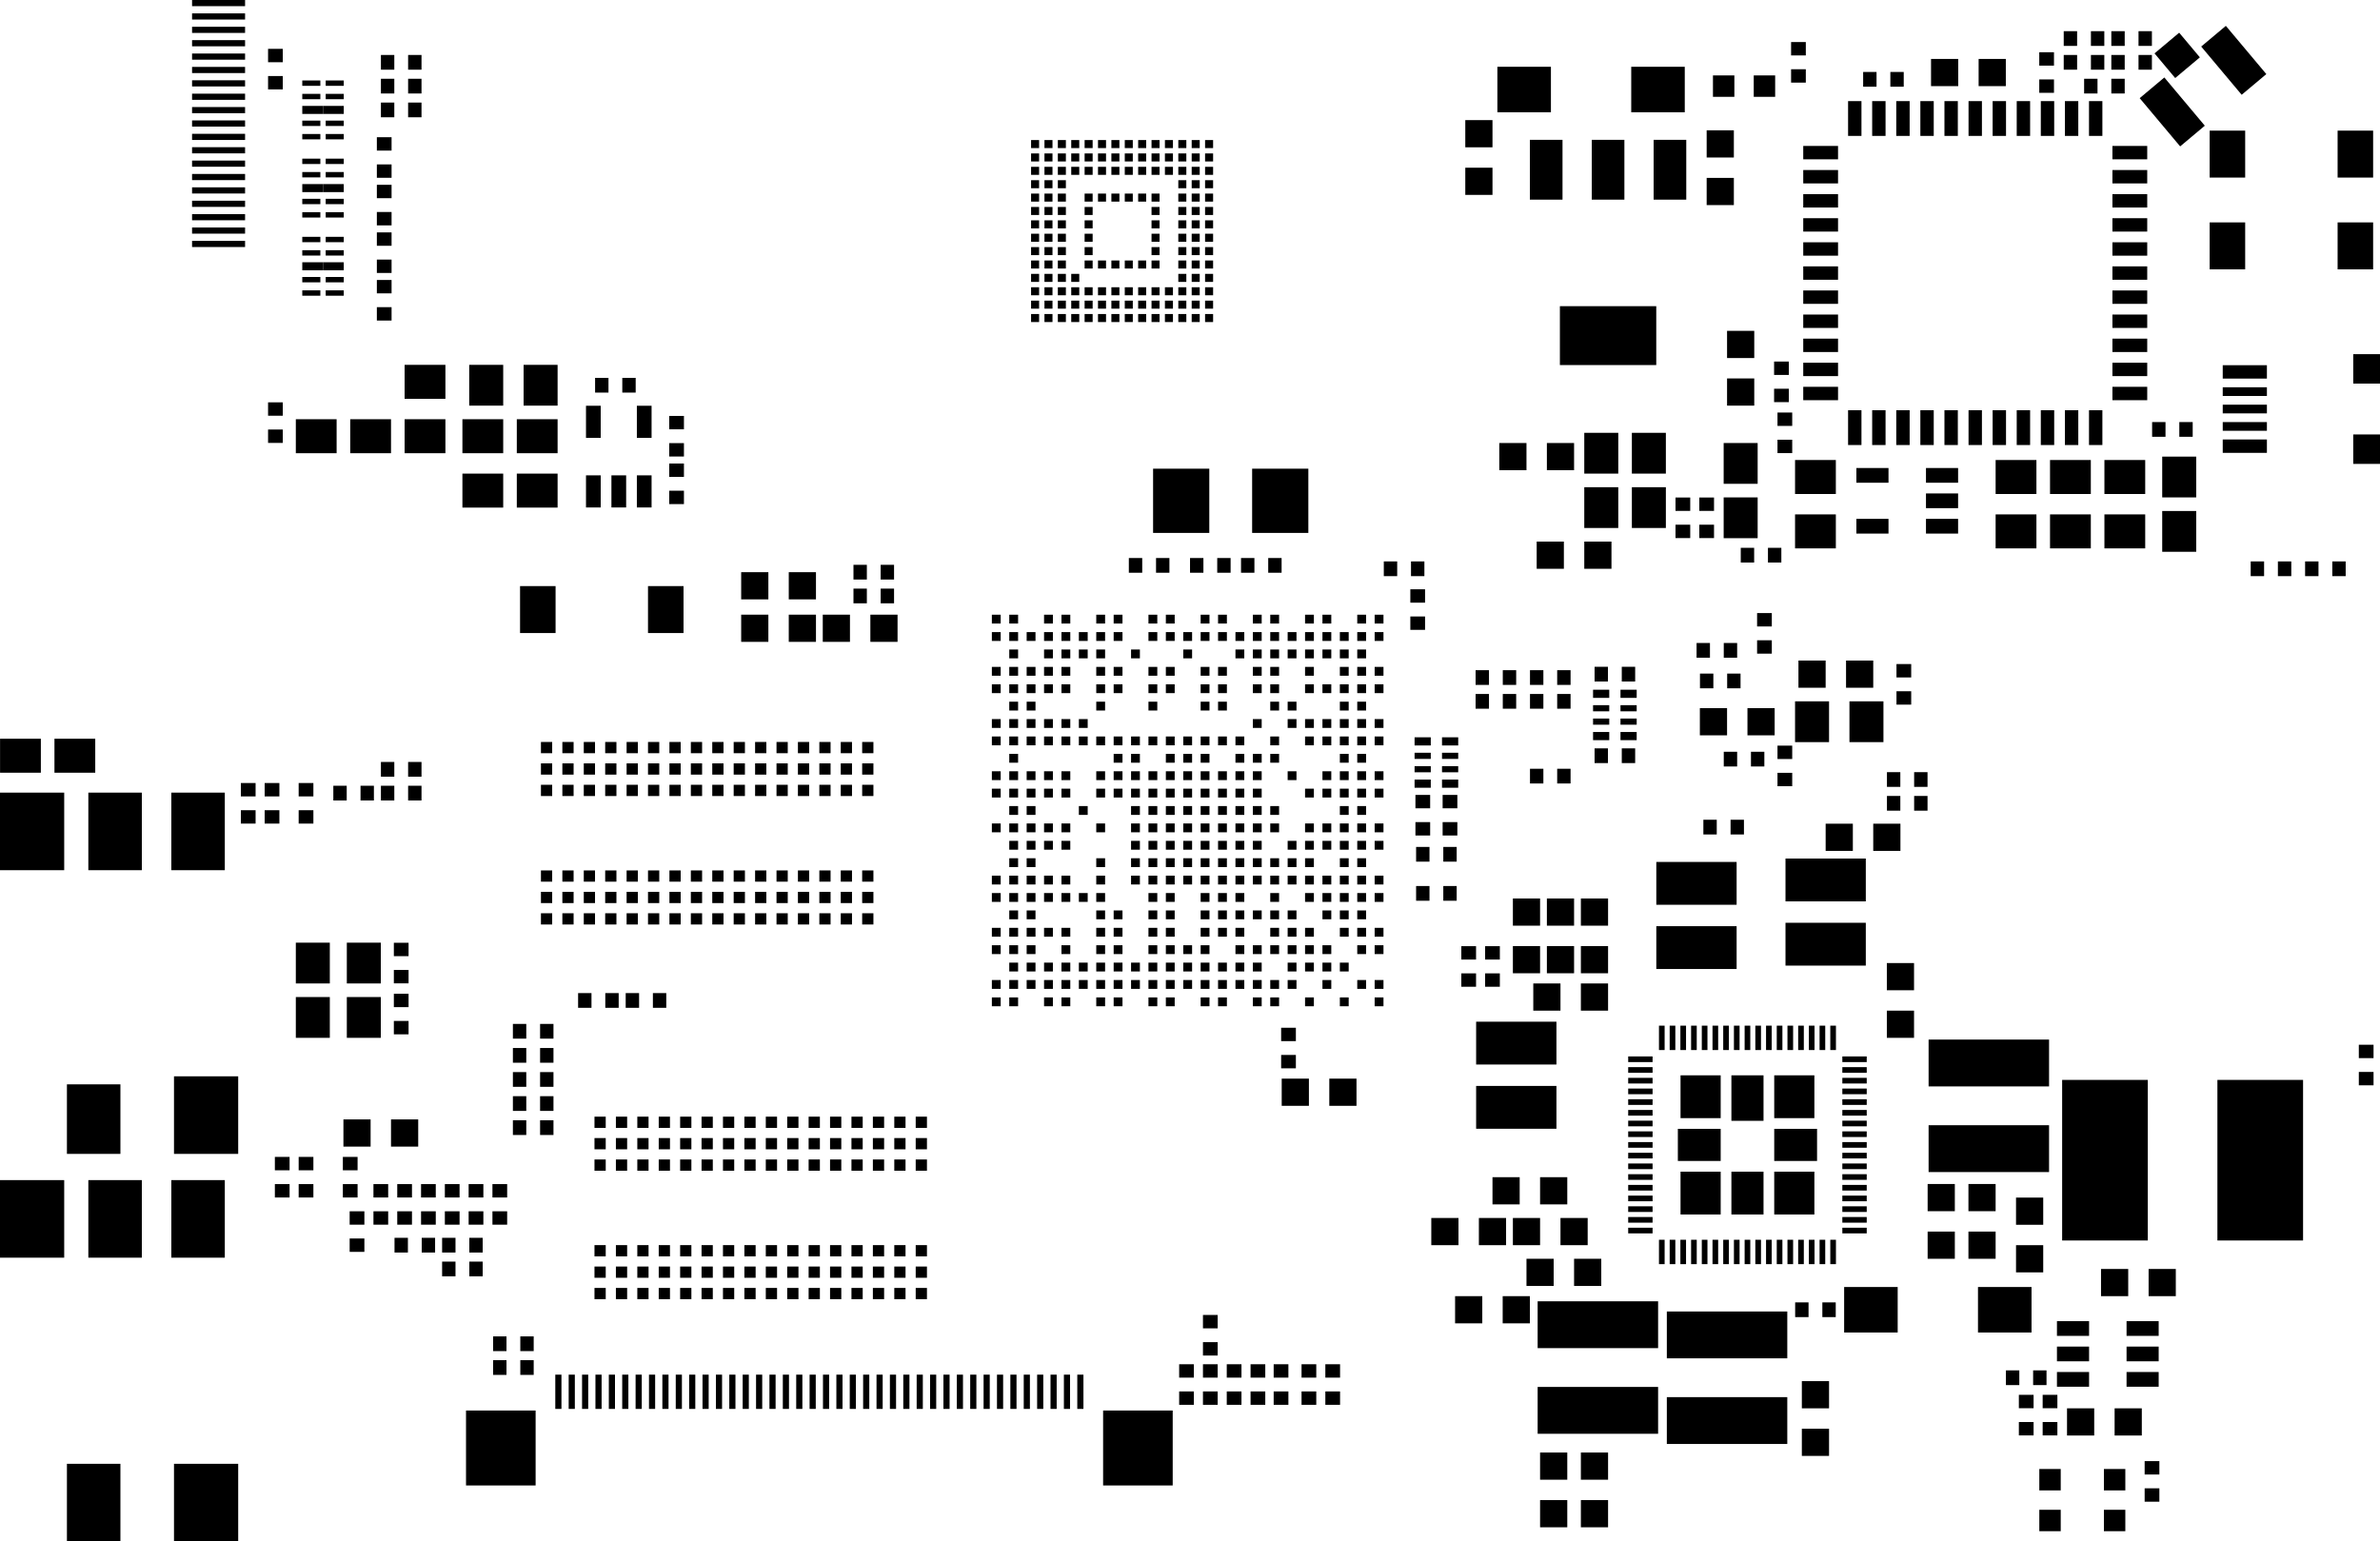 <svg version="1.1" xmlns="http://www.w3.org/2000/svg" xmlns:xlink="http://www.w3.org/1999/xlink" stroke-linecap="round" stroke-linejoin="round" stroke-width="0" fill-rule="evenodd" width="88.91mm" height="57.592mm" viewBox="100581.8 -99459.2 88910.2 57592.2" id="d1DOYkmV7Z68WvobA0gq"><defs><rect x="-650" y="-250" width="1300" height="500" id="d1DOYkmV7Z68WvobA0gq_pad-10"/><rect x="-250" y="-650" width="500" height="1300" id="d1DOYkmV7Z68WvobA0gq_pad-11"/><rect x="-250" y="-275" width="500" height="550" id="d1DOYkmV7Z68WvobA0gq_pad-12"/><rect x="-210" y="-210" width="420" height="420" id="d1DOYkmV7Z68WvobA0gq_pad-13"/><rect x="-990" y="-115" width="1980" height="230" id="d1DOYkmV7Z68WvobA0gq_pad-14"/><rect x="-663.5" y="-877" width="1327" height="1754" id="d1DOYkmV7Z68WvobA0gq_pad-15"/><rect x="-150" y="-150" width="300" height="300" id="d1DOYkmV7Z68WvobA0gq_pad-16"/><rect x="-1199.2" y="-1449.2" width="2398.4" height="2898.4" id="d1DOYkmV7Z68WvobA0gq_pad-17"/><rect x="-999.2" y="-1449.2" width="1998.4" height="2898.4" id="d1DOYkmV7Z68WvobA0gq_pad-18"/><rect x="-999.2" y="-1299.2" width="1998.4" height="2598.4" id="d1DOYkmV7Z68WvobA0gq_pad-19"/><rect x="-165" y="-165" width="330" height="330" id="d1DOYkmV7Z68WvobA0gq_pad-20"/><rect x="-275" y="-250" width="550" height="500" id="d1DOYkmV7Z68WvobA0gq_pad-21"/><rect x="-1800" y="-1100" width="3600" height="2200" id="d1DOYkmV7Z68WvobA0gq_pad-22"/><rect x="-609.6" y="-1117.6" width="1219.2" height="2235.2" id="d1DOYkmV7Z68WvobA0gq_pad-23"/><rect x="-302.5" y="-152.5" width="605" height="305" id="d1DOYkmV7Z68WvobA0gq_pad-24"/><rect x="-302.5" y="-115" width="605" height="230" id="d1DOYkmV7Z68WvobA0gq_pad-25"/><rect x="-600" y="-275" width="1200" height="550" id="d1DOYkmV7Z68WvobA0gq_pad-26"/><rect x="-1600" y="-3000" width="3200" height="6000" id="d1DOYkmV7Z68WvobA0gq_pad-27"/><rect x="-400" y="-400" width="800" height="800" id="d1DOYkmV7Z68WvobA0gq_pad-28"/><rect x="-500" y="-550" width="1000" height="1100" id="d1DOYkmV7Z68WvobA0gq_pad-29"/><rect x="-825" y="-250" width="1650" height="500" id="d1DOYkmV7Z68WvobA0gq_pad-30"/><rect x="-825" y="-162.5" width="1650" height="325" id="d1DOYkmV7Z68WvobA0gq_pad-31"/><rect x="-1300" y="-1400" width="2600" height="2800" id="d1DOYkmV7Z68WvobA0gq_pad-32"/><rect x="-115" y="-640" width="230" height="1280" id="d1DOYkmV7Z68WvobA0gq_pad-33"/><rect x="-105.5" y="-455.5" width="211" height="911" id="d1DOYkmV7Z68WvobA0gq_pad-34"/><rect x="-455.5" y="-105.5" width="911" height="211" id="d1DOYkmV7Z68WvobA0gq_pad-35"/><rect x="-750" y="-800" width="1500" height="1600" id="d1DOYkmV7Z68WvobA0gq_pad-36"/><rect x="-600" y="-800" width="1200" height="1600" id="d1DOYkmV7Z68WvobA0gq_pad-37"/><rect x="-800" y="-600" width="1600" height="1200" id="d1DOYkmV7Z68WvobA0gq_pad-38"/><rect x="-600" y="-850" width="1200" height="1700" id="d1DOYkmV7Z68WvobA0gq_pad-39"/><rect x="-1500" y="-800" width="3000" height="1600" id="d1DOYkmV7Z68WvobA0gq_pad-40"/><rect x="-2250" y="-875" width="4500" height="1750" id="d1DOYkmV7Z68WvobA0gq_pad-41"/><rect x="-508" y="-508" width="1016" height="1016" id="d1DOYkmV7Z68WvobA0gq_pad-42"/><rect x="-762" y="-635" width="1524" height="1270" id="d1DOYkmV7Z68WvobA0gq_pad-43"/><rect x="-635" y="-762" width="1270" height="1524" id="d1DOYkmV7Z68WvobA0gq_pad-44"/><rect x="-1000" y="-850" width="2000" height="1700" id="d1DOYkmV7Z68WvobA0gq_pad-45"/><rect x="-275" y="-600" width="550" height="1200" id="d1DOYkmV7Z68WvobA0gq_pad-46"/><rect x="-337.5" y="-100" width="675" height="200" id="d1DOYkmV7Z68WvobA0gq_pad-47"/><rect x="-387.5" y="-150" width="775" height="300" id="d1DOYkmV7Z68WvobA0gq_pad-48"/><rect x="-1050" y="-1200" width="2100" height="2400" id="d1DOYkmV7Z68WvobA0gq_pad-49"/></defs><g transform="translate(0,-141326.2) scale(1,-1)" fill="currentColor" stroke="currentColor"><use xlink:href="#d1DOYkmV7Z68WvobA0gq_pad-10" x="180146" y="-47570"/><use xlink:href="#d1DOYkmV7Z68WvobA0gq_pad-10" x="180146" y="-48470"/><use xlink:href="#d1DOYkmV7Z68WvobA0gq_pad-10" x="180146" y="-49370"/><use xlink:href="#d1DOYkmV7Z68WvobA0gq_pad-10" x="180146" y="-50270"/><use xlink:href="#d1DOYkmV7Z68WvobA0gq_pad-10" x="180146" y="-51170"/><use xlink:href="#d1DOYkmV7Z68WvobA0gq_pad-10" x="180146" y="-52070"/><use xlink:href="#d1DOYkmV7Z68WvobA0gq_pad-10" x="180146" y="-52970"/><use xlink:href="#d1DOYkmV7Z68WvobA0gq_pad-10" x="180146" y="-53870"/><use xlink:href="#d1DOYkmV7Z68WvobA0gq_pad-10" x="180146" y="-54770"/><use xlink:href="#d1DOYkmV7Z68WvobA0gq_pad-10" x="180146" y="-55670"/><use xlink:href="#d1DOYkmV7Z68WvobA0gq_pad-10" x="180146" y="-56570"/><use xlink:href="#d1DOYkmV7Z68WvobA0gq_pad-11" x="178871" y="-57845"/><use xlink:href="#d1DOYkmV7Z68WvobA0gq_pad-11" x="177971" y="-57845"/><use xlink:href="#d1DOYkmV7Z68WvobA0gq_pad-11" x="177071" y="-57845"/><use xlink:href="#d1DOYkmV7Z68WvobA0gq_pad-11" x="176171" y="-57845"/><use xlink:href="#d1DOYkmV7Z68WvobA0gq_pad-11" x="175271" y="-57845"/><use xlink:href="#d1DOYkmV7Z68WvobA0gq_pad-11" x="174371" y="-57845"/><use xlink:href="#d1DOYkmV7Z68WvobA0gq_pad-11" x="173471" y="-57845"/><use xlink:href="#d1DOYkmV7Z68WvobA0gq_pad-11" x="172571" y="-57845"/><use xlink:href="#d1DOYkmV7Z68WvobA0gq_pad-11" x="171671" y="-57845"/><use xlink:href="#d1DOYkmV7Z68WvobA0gq_pad-11" x="170771" y="-57845"/><use xlink:href="#d1DOYkmV7Z68WvobA0gq_pad-11" x="169871" y="-57845"/><use xlink:href="#d1DOYkmV7Z68WvobA0gq_pad-10" x="168596" y="-56570"/><use xlink:href="#d1DOYkmV7Z68WvobA0gq_pad-10" x="168596" y="-55670"/><use xlink:href="#d1DOYkmV7Z68WvobA0gq_pad-10" x="168596" y="-54770"/><use xlink:href="#d1DOYkmV7Z68WvobA0gq_pad-10" x="168596" y="-53870"/><use xlink:href="#d1DOYkmV7Z68WvobA0gq_pad-10" x="168596" y="-52970"/><use xlink:href="#d1DOYkmV7Z68WvobA0gq_pad-10" x="168596" y="-52070"/><use xlink:href="#d1DOYkmV7Z68WvobA0gq_pad-10" x="168596" y="-51170"/><use xlink:href="#d1DOYkmV7Z68WvobA0gq_pad-10" x="168596" y="-50270"/><use xlink:href="#d1DOYkmV7Z68WvobA0gq_pad-10" x="168596" y="-49370"/><use xlink:href="#d1DOYkmV7Z68WvobA0gq_pad-10" x="168596" y="-48470"/><use xlink:href="#d1DOYkmV7Z68WvobA0gq_pad-10" x="168596" y="-47570"/><use xlink:href="#d1DOYkmV7Z68WvobA0gq_pad-11" x="169871" y="-46295"/><use xlink:href="#d1DOYkmV7Z68WvobA0gq_pad-11" x="170771" y="-46295"/><use xlink:href="#d1DOYkmV7Z68WvobA0gq_pad-11" x="171671" y="-46295"/><use xlink:href="#d1DOYkmV7Z68WvobA0gq_pad-11" x="172571" y="-46295"/><use xlink:href="#d1DOYkmV7Z68WvobA0gq_pad-11" x="173471" y="-46295"/><use xlink:href="#d1DOYkmV7Z68WvobA0gq_pad-11" x="174371" y="-46295"/><use xlink:href="#d1DOYkmV7Z68WvobA0gq_pad-11" x="175271" y="-46295"/><use xlink:href="#d1DOYkmV7Z68WvobA0gq_pad-11" x="176171" y="-46295"/><use xlink:href="#d1DOYkmV7Z68WvobA0gq_pad-11" x="177071" y="-46295"/><use xlink:href="#d1DOYkmV7Z68WvobA0gq_pad-11" x="177971" y="-46295"/><use xlink:href="#d1DOYkmV7Z68WvobA0gq_pad-11" x="178871" y="-46295"/><use xlink:href="#d1DOYkmV7Z68WvobA0gq_pad-12" x="179705" y="-45085"/><use xlink:href="#d1DOYkmV7Z68WvobA0gq_pad-12" x="178689" y="-45085"/><use xlink:href="#d1DOYkmV7Z68WvobA0gq_pad-12" x="178943" y="-44196"/><use xlink:href="#d1DOYkmV7Z68WvobA0gq_pad-12" x="177927" y="-44196"/><use xlink:href="#d1DOYkmV7Z68WvobA0gq_pad-13" x="127800" y="-83800"/><use xlink:href="#d1DOYkmV7Z68WvobA0gq_pad-13" x="127800" y="-85400"/><use xlink:href="#d1DOYkmV7Z68WvobA0gq_pad-13" x="127000" y="-85400"/><use xlink:href="#d1DOYkmV7Z68WvobA0gq_pad-13" x="126200" y="-83800"/><use xlink:href="#d1DOYkmV7Z68WvobA0gq_pad-13" x="126200" y="-84600"/><use xlink:href="#d1DOYkmV7Z68WvobA0gq_pad-13" x="128600" y="-83800"/><use xlink:href="#d1DOYkmV7Z68WvobA0gq_pad-13" x="128600" y="-85400"/><use xlink:href="#d1DOYkmV7Z68WvobA0gq_pad-13" x="128600" y="-84600"/><use xlink:href="#d1DOYkmV7Z68WvobA0gq_pad-13" x="127800" y="-84600"/><use xlink:href="#d1DOYkmV7Z68WvobA0gq_pad-13" x="127000" y="-84600"/><use xlink:href="#d1DOYkmV7Z68WvobA0gq_pad-13" x="126200" y="-85400"/><use xlink:href="#d1DOYkmV7Z68WvobA0gq_pad-13" x="127000" y="-83800"/><use xlink:href="#d1DOYkmV7Z68WvobA0gq_pad-13" x="131000" y="-83800"/><use xlink:href="#d1DOYkmV7Z68WvobA0gq_pad-13" x="131000" y="-85400"/><use xlink:href="#d1DOYkmV7Z68WvobA0gq_pad-13" x="130200" y="-85400"/><use xlink:href="#d1DOYkmV7Z68WvobA0gq_pad-13" x="129400" y="-83800"/><use xlink:href="#d1DOYkmV7Z68WvobA0gq_pad-13" x="129400" y="-84600"/><use xlink:href="#d1DOYkmV7Z68WvobA0gq_pad-13" x="131800" y="-83800"/><use xlink:href="#d1DOYkmV7Z68WvobA0gq_pad-13" x="131800" y="-85400"/><use xlink:href="#d1DOYkmV7Z68WvobA0gq_pad-13" x="131800" y="-84600"/><use xlink:href="#d1DOYkmV7Z68WvobA0gq_pad-13" x="131000" y="-84600"/><use xlink:href="#d1DOYkmV7Z68WvobA0gq_pad-13" x="130200" y="-84600"/><use xlink:href="#d1DOYkmV7Z68WvobA0gq_pad-13" x="129400" y="-85400"/><use xlink:href="#d1DOYkmV7Z68WvobA0gq_pad-13" x="130200" y="-83800"/><use xlink:href="#d1DOYkmV7Z68WvobA0gq_pad-13" x="134200" y="-83800"/><use xlink:href="#d1DOYkmV7Z68WvobA0gq_pad-13" x="134200" y="-85400"/><use xlink:href="#d1DOYkmV7Z68WvobA0gq_pad-13" x="133400" y="-85400"/><use xlink:href="#d1DOYkmV7Z68WvobA0gq_pad-13" x="132600" y="-83800"/><use xlink:href="#d1DOYkmV7Z68WvobA0gq_pad-13" x="132600" y="-84600"/><use xlink:href="#d1DOYkmV7Z68WvobA0gq_pad-13" x="135000" y="-83800"/><use xlink:href="#d1DOYkmV7Z68WvobA0gq_pad-13" x="135000" y="-85400"/><use xlink:href="#d1DOYkmV7Z68WvobA0gq_pad-13" x="135000" y="-84600"/><use xlink:href="#d1DOYkmV7Z68WvobA0gq_pad-13" x="134200" y="-84600"/><use xlink:href="#d1DOYkmV7Z68WvobA0gq_pad-13" x="133400" y="-84600"/><use xlink:href="#d1DOYkmV7Z68WvobA0gq_pad-13" x="132600" y="-85400"/><use xlink:href="#d1DOYkmV7Z68WvobA0gq_pad-13" x="133400" y="-83800"/><use xlink:href="#d1DOYkmV7Z68WvobA0gq_pad-13" x="124600" y="-88600"/><use xlink:href="#d1DOYkmV7Z68WvobA0gq_pad-13" x="124600" y="-90200"/><use xlink:href="#d1DOYkmV7Z68WvobA0gq_pad-13" x="123800" y="-90200"/><use xlink:href="#d1DOYkmV7Z68WvobA0gq_pad-13" x="123000" y="-88600"/><use xlink:href="#d1DOYkmV7Z68WvobA0gq_pad-13" x="123000" y="-89400"/><use xlink:href="#d1DOYkmV7Z68WvobA0gq_pad-13" x="124600" y="-89400"/><use xlink:href="#d1DOYkmV7Z68WvobA0gq_pad-13" x="123800" y="-89400"/><use xlink:href="#d1DOYkmV7Z68WvobA0gq_pad-13" x="123000" y="-90200"/><use xlink:href="#d1DOYkmV7Z68WvobA0gq_pad-13" x="123800" y="-88600"/><use xlink:href="#d1DOYkmV7Z68WvobA0gq_pad-13" x="127000" y="-88600"/><use xlink:href="#d1DOYkmV7Z68WvobA0gq_pad-13" x="127000" y="-90200"/><use xlink:href="#d1DOYkmV7Z68WvobA0gq_pad-13" x="126200" y="-90200"/><use xlink:href="#d1DOYkmV7Z68WvobA0gq_pad-13" x="125400" y="-88600"/><use xlink:href="#d1DOYkmV7Z68WvobA0gq_pad-13" x="125400" y="-89400"/><use xlink:href="#d1DOYkmV7Z68WvobA0gq_pad-13" x="127800" y="-88600"/><use xlink:href="#d1DOYkmV7Z68WvobA0gq_pad-13" x="127800" y="-90200"/><use xlink:href="#d1DOYkmV7Z68WvobA0gq_pad-13" x="127800" y="-89400"/><use xlink:href="#d1DOYkmV7Z68WvobA0gq_pad-13" x="127000" y="-89400"/><use xlink:href="#d1DOYkmV7Z68WvobA0gq_pad-13" x="126200" y="-89400"/><use xlink:href="#d1DOYkmV7Z68WvobA0gq_pad-13" x="125400" y="-90200"/><use xlink:href="#d1DOYkmV7Z68WvobA0gq_pad-13" x="126200" y="-88600"/><use xlink:href="#d1DOYkmV7Z68WvobA0gq_pad-13" x="130200" y="-88600"/><use xlink:href="#d1DOYkmV7Z68WvobA0gq_pad-13" x="130200" y="-90200"/><use xlink:href="#d1DOYkmV7Z68WvobA0gq_pad-13" x="129400" y="-90200"/><use xlink:href="#d1DOYkmV7Z68WvobA0gq_pad-13" x="128600" y="-88600"/><use xlink:href="#d1DOYkmV7Z68WvobA0gq_pad-13" x="128600" y="-89400"/><use xlink:href="#d1DOYkmV7Z68WvobA0gq_pad-13" x="131000" y="-88600"/><use xlink:href="#d1DOYkmV7Z68WvobA0gq_pad-13" x="131000" y="-90200"/><use xlink:href="#d1DOYkmV7Z68WvobA0gq_pad-13" x="131000" y="-89400"/><use xlink:href="#d1DOYkmV7Z68WvobA0gq_pad-13" x="130200" y="-89400"/><use xlink:href="#d1DOYkmV7Z68WvobA0gq_pad-13" x="129400" y="-89400"/><use xlink:href="#d1DOYkmV7Z68WvobA0gq_pad-13" x="128600" y="-90200"/><use xlink:href="#d1DOYkmV7Z68WvobA0gq_pad-13" x="129400" y="-88600"/><use xlink:href="#d1DOYkmV7Z68WvobA0gq_pad-13" x="133400" y="-88600"/><use xlink:href="#d1DOYkmV7Z68WvobA0gq_pad-13" x="133400" y="-90200"/><use xlink:href="#d1DOYkmV7Z68WvobA0gq_pad-13" x="132600" y="-90200"/><use xlink:href="#d1DOYkmV7Z68WvobA0gq_pad-13" x="131800" y="-88600"/><use xlink:href="#d1DOYkmV7Z68WvobA0gq_pad-13" x="131800" y="-89400"/><use xlink:href="#d1DOYkmV7Z68WvobA0gq_pad-13" x="134200" y="-88600"/><use xlink:href="#d1DOYkmV7Z68WvobA0gq_pad-13" x="134200" y="-90200"/><use xlink:href="#d1DOYkmV7Z68WvobA0gq_pad-13" x="134200" y="-89400"/><use xlink:href="#d1DOYkmV7Z68WvobA0gq_pad-13" x="133400" y="-89400"/><use xlink:href="#d1DOYkmV7Z68WvobA0gq_pad-13" x="132600" y="-89400"/><use xlink:href="#d1DOYkmV7Z68WvobA0gq_pad-13" x="131800" y="-90200"/><use xlink:href="#d1DOYkmV7Z68WvobA0gq_pad-13" x="132600" y="-88600"/><use xlink:href="#d1DOYkmV7Z68WvobA0gq_pad-13" x="125400" y="-83800"/><use xlink:href="#d1DOYkmV7Z68WvobA0gq_pad-13" x="125400" y="-85400"/><use xlink:href="#d1DOYkmV7Z68WvobA0gq_pad-13" x="125400" y="-84600"/><use xlink:href="#d1DOYkmV7Z68WvobA0gq_pad-13" x="124600" y="-85400"/><use xlink:href="#d1DOYkmV7Z68WvobA0gq_pad-13" x="124600" y="-84600"/><use xlink:href="#d1DOYkmV7Z68WvobA0gq_pad-13" x="124600" y="-83800"/><use xlink:href="#d1DOYkmV7Z68WvobA0gq_pad-13" x="123800" y="-83800"/><use xlink:href="#d1DOYkmV7Z68WvobA0gq_pad-13" x="123800" y="-84600"/><use xlink:href="#d1DOYkmV7Z68WvobA0gq_pad-13" x="123800" y="-85400"/><use xlink:href="#d1DOYkmV7Z68WvobA0gq_pad-13" x="123000" y="-83800"/><use xlink:href="#d1DOYkmV7Z68WvobA0gq_pad-13" x="123000" y="-84600"/><use xlink:href="#d1DOYkmV7Z68WvobA0gq_pad-13" x="135000" y="-88600"/><use xlink:href="#d1DOYkmV7Z68WvobA0gq_pad-13" x="135000" y="-89400"/><use xlink:href="#d1DOYkmV7Z68WvobA0gq_pad-13" x="135000" y="-90200"/><use xlink:href="#d1DOYkmV7Z68WvobA0gq_pad-13" x="123000" y="-85400"/><use xlink:href="#d1DOYkmV7Z68WvobA0gq_pad-13" x="125800" y="-69800"/><use xlink:href="#d1DOYkmV7Z68WvobA0gq_pad-13" x="125800" y="-71400"/><use xlink:href="#d1DOYkmV7Z68WvobA0gq_pad-13" x="125000" y="-71400"/><use xlink:href="#d1DOYkmV7Z68WvobA0gq_pad-13" x="124200" y="-69800"/><use xlink:href="#d1DOYkmV7Z68WvobA0gq_pad-13" x="124200" y="-70600"/><use xlink:href="#d1DOYkmV7Z68WvobA0gq_pad-13" x="126600" y="-69800"/><use xlink:href="#d1DOYkmV7Z68WvobA0gq_pad-13" x="126600" y="-71400"/><use xlink:href="#d1DOYkmV7Z68WvobA0gq_pad-13" x="126600" y="-70600"/><use xlink:href="#d1DOYkmV7Z68WvobA0gq_pad-13" x="125800" y="-70600"/><use xlink:href="#d1DOYkmV7Z68WvobA0gq_pad-13" x="125000" y="-70600"/><use xlink:href="#d1DOYkmV7Z68WvobA0gq_pad-13" x="124200" y="-71400"/><use xlink:href="#d1DOYkmV7Z68WvobA0gq_pad-13" x="125000" y="-69800"/><use xlink:href="#d1DOYkmV7Z68WvobA0gq_pad-13" x="129000" y="-69800"/><use xlink:href="#d1DOYkmV7Z68WvobA0gq_pad-13" x="129000" y="-71400"/><use xlink:href="#d1DOYkmV7Z68WvobA0gq_pad-13" x="128200" y="-71400"/><use xlink:href="#d1DOYkmV7Z68WvobA0gq_pad-13" x="127400" y="-69800"/><use xlink:href="#d1DOYkmV7Z68WvobA0gq_pad-13" x="127400" y="-70600"/><use xlink:href="#d1DOYkmV7Z68WvobA0gq_pad-13" x="129800" y="-69800"/><use xlink:href="#d1DOYkmV7Z68WvobA0gq_pad-13" x="129800" y="-71400"/><use xlink:href="#d1DOYkmV7Z68WvobA0gq_pad-13" x="129800" y="-70600"/><use xlink:href="#d1DOYkmV7Z68WvobA0gq_pad-13" x="129000" y="-70600"/><use xlink:href="#d1DOYkmV7Z68WvobA0gq_pad-13" x="128200" y="-70600"/><use xlink:href="#d1DOYkmV7Z68WvobA0gq_pad-13" x="127400" y="-71400"/><use xlink:href="#d1DOYkmV7Z68WvobA0gq_pad-13" x="128200" y="-69800"/><use xlink:href="#d1DOYkmV7Z68WvobA0gq_pad-13" x="132200" y="-69800"/><use xlink:href="#d1DOYkmV7Z68WvobA0gq_pad-13" x="132200" y="-71400"/><use xlink:href="#d1DOYkmV7Z68WvobA0gq_pad-13" x="131400" y="-71400"/><use xlink:href="#d1DOYkmV7Z68WvobA0gq_pad-13" x="130600" y="-69800"/><use xlink:href="#d1DOYkmV7Z68WvobA0gq_pad-13" x="130600" y="-70600"/><use xlink:href="#d1DOYkmV7Z68WvobA0gq_pad-13" x="133000" y="-69800"/><use xlink:href="#d1DOYkmV7Z68WvobA0gq_pad-13" x="133000" y="-71400"/><use xlink:href="#d1DOYkmV7Z68WvobA0gq_pad-13" x="133000" y="-70600"/><use xlink:href="#d1DOYkmV7Z68WvobA0gq_pad-13" x="132200" y="-70600"/><use xlink:href="#d1DOYkmV7Z68WvobA0gq_pad-13" x="131400" y="-70600"/><use xlink:href="#d1DOYkmV7Z68WvobA0gq_pad-13" x="130600" y="-71400"/><use xlink:href="#d1DOYkmV7Z68WvobA0gq_pad-13" x="131400" y="-69800"/><use xlink:href="#d1DOYkmV7Z68WvobA0gq_pad-13" x="122600" y="-74600"/><use xlink:href="#d1DOYkmV7Z68WvobA0gq_pad-13" x="122600" y="-76200"/><use xlink:href="#d1DOYkmV7Z68WvobA0gq_pad-13" x="121800" y="-76200"/><use xlink:href="#d1DOYkmV7Z68WvobA0gq_pad-13" x="121000" y="-74600"/><use xlink:href="#d1DOYkmV7Z68WvobA0gq_pad-13" x="121000" y="-75400"/><use xlink:href="#d1DOYkmV7Z68WvobA0gq_pad-13" x="122600" y="-75400"/><use xlink:href="#d1DOYkmV7Z68WvobA0gq_pad-13" x="121800" y="-75400"/><use xlink:href="#d1DOYkmV7Z68WvobA0gq_pad-13" x="121000" y="-76200"/><use xlink:href="#d1DOYkmV7Z68WvobA0gq_pad-13" x="121800" y="-74600"/><use xlink:href="#d1DOYkmV7Z68WvobA0gq_pad-13" x="125000" y="-74600"/><use xlink:href="#d1DOYkmV7Z68WvobA0gq_pad-13" x="125000" y="-76200"/><use xlink:href="#d1DOYkmV7Z68WvobA0gq_pad-13" x="124200" y="-76200"/><use xlink:href="#d1DOYkmV7Z68WvobA0gq_pad-13" x="123400" y="-74600"/><use xlink:href="#d1DOYkmV7Z68WvobA0gq_pad-13" x="123400" y="-75400"/><use xlink:href="#d1DOYkmV7Z68WvobA0gq_pad-13" x="125800" y="-74600"/><use xlink:href="#d1DOYkmV7Z68WvobA0gq_pad-13" x="125800" y="-76200"/><use xlink:href="#d1DOYkmV7Z68WvobA0gq_pad-13" x="125800" y="-75400"/><use xlink:href="#d1DOYkmV7Z68WvobA0gq_pad-13" x="125000" y="-75400"/><use xlink:href="#d1DOYkmV7Z68WvobA0gq_pad-13" x="124200" y="-75400"/><use xlink:href="#d1DOYkmV7Z68WvobA0gq_pad-13" x="123400" y="-76200"/><use xlink:href="#d1DOYkmV7Z68WvobA0gq_pad-13" x="124200" y="-74600"/><use xlink:href="#d1DOYkmV7Z68WvobA0gq_pad-13" x="128200" y="-74600"/><use xlink:href="#d1DOYkmV7Z68WvobA0gq_pad-13" x="128200" y="-76200"/><use xlink:href="#d1DOYkmV7Z68WvobA0gq_pad-13" x="127400" y="-76200"/><use xlink:href="#d1DOYkmV7Z68WvobA0gq_pad-13" x="126600" y="-74600"/><use xlink:href="#d1DOYkmV7Z68WvobA0gq_pad-13" x="126600" y="-75400"/><use xlink:href="#d1DOYkmV7Z68WvobA0gq_pad-13" x="129000" y="-74600"/><use xlink:href="#d1DOYkmV7Z68WvobA0gq_pad-13" x="129000" y="-76200"/><use xlink:href="#d1DOYkmV7Z68WvobA0gq_pad-13" x="129000" y="-75400"/><use xlink:href="#d1DOYkmV7Z68WvobA0gq_pad-13" x="128200" y="-75400"/><use xlink:href="#d1DOYkmV7Z68WvobA0gq_pad-13" x="127400" y="-75400"/><use xlink:href="#d1DOYkmV7Z68WvobA0gq_pad-13" x="126600" y="-76200"/><use xlink:href="#d1DOYkmV7Z68WvobA0gq_pad-13" x="127400" y="-74600"/><use xlink:href="#d1DOYkmV7Z68WvobA0gq_pad-13" x="131400" y="-74600"/><use xlink:href="#d1DOYkmV7Z68WvobA0gq_pad-13" x="131400" y="-76200"/><use xlink:href="#d1DOYkmV7Z68WvobA0gq_pad-13" x="130600" y="-76200"/><use xlink:href="#d1DOYkmV7Z68WvobA0gq_pad-13" x="129800" y="-74600"/><use xlink:href="#d1DOYkmV7Z68WvobA0gq_pad-13" x="129800" y="-75400"/><use xlink:href="#d1DOYkmV7Z68WvobA0gq_pad-13" x="132200" y="-74600"/><use xlink:href="#d1DOYkmV7Z68WvobA0gq_pad-13" x="132200" y="-76200"/><use xlink:href="#d1DOYkmV7Z68WvobA0gq_pad-13" x="132200" y="-75400"/><use xlink:href="#d1DOYkmV7Z68WvobA0gq_pad-13" x="131400" y="-75400"/><use xlink:href="#d1DOYkmV7Z68WvobA0gq_pad-13" x="130600" y="-75400"/><use xlink:href="#d1DOYkmV7Z68WvobA0gq_pad-13" x="129800" y="-76200"/><use xlink:href="#d1DOYkmV7Z68WvobA0gq_pad-13" x="130600" y="-74600"/><use xlink:href="#d1DOYkmV7Z68WvobA0gq_pad-13" x="123400" y="-69800"/><use xlink:href="#d1DOYkmV7Z68WvobA0gq_pad-13" x="123400" y="-71400"/><use xlink:href="#d1DOYkmV7Z68WvobA0gq_pad-13" x="123400" y="-70600"/><use xlink:href="#d1DOYkmV7Z68WvobA0gq_pad-13" x="122600" y="-71400"/><use xlink:href="#d1DOYkmV7Z68WvobA0gq_pad-13" x="122600" y="-70600"/><use xlink:href="#d1DOYkmV7Z68WvobA0gq_pad-13" x="122600" y="-69800"/><use xlink:href="#d1DOYkmV7Z68WvobA0gq_pad-13" x="121800" y="-69800"/><use xlink:href="#d1DOYkmV7Z68WvobA0gq_pad-13" x="121800" y="-70600"/><use xlink:href="#d1DOYkmV7Z68WvobA0gq_pad-13" x="121800" y="-71400"/><use xlink:href="#d1DOYkmV7Z68WvobA0gq_pad-13" x="121000" y="-69800"/><use xlink:href="#d1DOYkmV7Z68WvobA0gq_pad-13" x="121000" y="-70600"/><use xlink:href="#d1DOYkmV7Z68WvobA0gq_pad-13" x="133000" y="-74600"/><use xlink:href="#d1DOYkmV7Z68WvobA0gq_pad-13" x="133000" y="-75400"/><use xlink:href="#d1DOYkmV7Z68WvobA0gq_pad-13" x="133000" y="-76200"/><use xlink:href="#d1DOYkmV7Z68WvobA0gq_pad-13" x="121000" y="-71400"/><use xlink:href="#d1DOYkmV7Z68WvobA0gq_pad-14" x="108747" y="-41982"/><use xlink:href="#d1DOYkmV7Z68WvobA0gq_pad-14" x="108747" y="-42482"/><use xlink:href="#d1DOYkmV7Z68WvobA0gq_pad-14" x="108747" y="-42982"/><use xlink:href="#d1DOYkmV7Z68WvobA0gq_pad-14" x="108747" y="-43482"/><use xlink:href="#d1DOYkmV7Z68WvobA0gq_pad-14" x="108747" y="-43982"/><use xlink:href="#d1DOYkmV7Z68WvobA0gq_pad-14" x="108747" y="-44482"/><use xlink:href="#d1DOYkmV7Z68WvobA0gq_pad-14" x="108747" y="-44982"/><use xlink:href="#d1DOYkmV7Z68WvobA0gq_pad-14" x="108747" y="-45482"/><use xlink:href="#d1DOYkmV7Z68WvobA0gq_pad-14" x="108747" y="-45982"/><use xlink:href="#d1DOYkmV7Z68WvobA0gq_pad-14" x="108747" y="-46482"/><use xlink:href="#d1DOYkmV7Z68WvobA0gq_pad-14" x="108747" y="-46982"/><use xlink:href="#d1DOYkmV7Z68WvobA0gq_pad-14" x="108747" y="-47482"/><use xlink:href="#d1DOYkmV7Z68WvobA0gq_pad-14" x="108747" y="-47982"/><use xlink:href="#d1DOYkmV7Z68WvobA0gq_pad-14" x="108747" y="-48482"/><use xlink:href="#d1DOYkmV7Z68WvobA0gq_pad-14" x="108747" y="-48982"/><use xlink:href="#d1DOYkmV7Z68WvobA0gq_pad-14" x="108747" y="-49482"/><use xlink:href="#d1DOYkmV7Z68WvobA0gq_pad-14" x="108747" y="-49982"/><use xlink:href="#d1DOYkmV7Z68WvobA0gq_pad-14" x="108747" y="-50482"/><use xlink:href="#d1DOYkmV7Z68WvobA0gq_pad-14" x="108747" y="-50982"/><use xlink:href="#d1DOYkmV7Z68WvobA0gq_pad-15" x="125453" y="-64643"/><use xlink:href="#d1DOYkmV7Z68WvobA0gq_pad-15" x="120673" y="-64643"/><use xlink:href="#d1DOYkmV7Z68WvobA0gq_pad-15" x="188572" y="-47625"/><use xlink:href="#d1DOYkmV7Z68WvobA0gq_pad-15" x="183792" y="-47625"/><use xlink:href="#d1DOYkmV7Z68WvobA0gq_pad-15" x="188572" y="-51054"/><use xlink:href="#d1DOYkmV7Z68WvobA0gq_pad-15" x="183792" y="-51054"/><use xlink:href="#d1DOYkmV7Z68WvobA0gq_pad-16" x="139250" y="-49250"/><use xlink:href="#d1DOYkmV7Z68WvobA0gq_pad-16" x="139750" y="-49250"/><use xlink:href="#d1DOYkmV7Z68WvobA0gq_pad-16" x="140250" y="-49250"/><use xlink:href="#d1DOYkmV7Z68WvobA0gq_pad-16" x="141250" y="-49250"/><use xlink:href="#d1DOYkmV7Z68WvobA0gq_pad-16" x="141750" y="-49250"/><use xlink:href="#d1DOYkmV7Z68WvobA0gq_pad-16" x="142250" y="-49250"/><use xlink:href="#d1DOYkmV7Z68WvobA0gq_pad-16" x="142750" y="-49250"/><use xlink:href="#d1DOYkmV7Z68WvobA0gq_pad-16" x="143250" y="-49250"/><use xlink:href="#d1DOYkmV7Z68WvobA0gq_pad-16" x="143750" y="-49250"/><use xlink:href="#d1DOYkmV7Z68WvobA0gq_pad-16" x="144750" y="-49250"/><use xlink:href="#d1DOYkmV7Z68WvobA0gq_pad-16" x="145250" y="-49250"/><use xlink:href="#d1DOYkmV7Z68WvobA0gq_pad-16" x="145750" y="-49250"/><use xlink:href="#d1DOYkmV7Z68WvobA0gq_pad-16" x="145750" y="-49750"/><use xlink:href="#d1DOYkmV7Z68WvobA0gq_pad-16" x="145250" y="-49750"/><use xlink:href="#d1DOYkmV7Z68WvobA0gq_pad-16" x="144750" y="-49750"/><use xlink:href="#d1DOYkmV7Z68WvobA0gq_pad-16" x="143750" y="-49750"/><use xlink:href="#d1DOYkmV7Z68WvobA0gq_pad-16" x="141250" y="-49750"/><use xlink:href="#d1DOYkmV7Z68WvobA0gq_pad-16" x="140250" y="-49750"/><use xlink:href="#d1DOYkmV7Z68WvobA0gq_pad-16" x="139750" y="-49750"/><use xlink:href="#d1DOYkmV7Z68WvobA0gq_pad-16" x="139250" y="-49750"/><use xlink:href="#d1DOYkmV7Z68WvobA0gq_pad-16" x="139250" y="-50750"/><use xlink:href="#d1DOYkmV7Z68WvobA0gq_pad-16" x="139750" y="-50750"/><use xlink:href="#d1DOYkmV7Z68WvobA0gq_pad-16" x="140250" y="-50750"/><use xlink:href="#d1DOYkmV7Z68WvobA0gq_pad-16" x="141250" y="-50750"/><use xlink:href="#d1DOYkmV7Z68WvobA0gq_pad-16" x="143750" y="-50750"/><use xlink:href="#d1DOYkmV7Z68WvobA0gq_pad-16" x="144750" y="-50750"/><use xlink:href="#d1DOYkmV7Z68WvobA0gq_pad-16" x="145250" y="-50750"/><use xlink:href="#d1DOYkmV7Z68WvobA0gq_pad-16" x="145750" y="-50750"/><use xlink:href="#d1DOYkmV7Z68WvobA0gq_pad-16" x="145750" y="-50250"/><use xlink:href="#d1DOYkmV7Z68WvobA0gq_pad-16" x="145250" y="-50250"/><use xlink:href="#d1DOYkmV7Z68WvobA0gq_pad-16" x="144750" y="-50250"/><use xlink:href="#d1DOYkmV7Z68WvobA0gq_pad-16" x="143750" y="-50250"/><use xlink:href="#d1DOYkmV7Z68WvobA0gq_pad-16" x="141250" y="-50250"/><use xlink:href="#d1DOYkmV7Z68WvobA0gq_pad-16" x="140250" y="-50250"/><use xlink:href="#d1DOYkmV7Z68WvobA0gq_pad-16" x="139750" y="-50250"/><use xlink:href="#d1DOYkmV7Z68WvobA0gq_pad-16" x="139250" y="-50250"/><use xlink:href="#d1DOYkmV7Z68WvobA0gq_pad-16" x="139250" y="-48250"/><use xlink:href="#d1DOYkmV7Z68WvobA0gq_pad-16" x="139750" y="-48250"/><use xlink:href="#d1DOYkmV7Z68WvobA0gq_pad-16" x="140250" y="-48250"/><use xlink:href="#d1DOYkmV7Z68WvobA0gq_pad-16" x="140750" y="-48250"/><use xlink:href="#d1DOYkmV7Z68WvobA0gq_pad-16" x="141250" y="-48250"/><use xlink:href="#d1DOYkmV7Z68WvobA0gq_pad-16" x="141750" y="-48250"/><use xlink:href="#d1DOYkmV7Z68WvobA0gq_pad-16" x="142250" y="-48250"/><use xlink:href="#d1DOYkmV7Z68WvobA0gq_pad-16" x="142750" y="-48250"/><use xlink:href="#d1DOYkmV7Z68WvobA0gq_pad-16" x="143250" y="-48250"/><use xlink:href="#d1DOYkmV7Z68WvobA0gq_pad-16" x="143750" y="-48250"/><use xlink:href="#d1DOYkmV7Z68WvobA0gq_pad-16" x="144250" y="-48250"/><use xlink:href="#d1DOYkmV7Z68WvobA0gq_pad-16" x="144750" y="-48250"/><use xlink:href="#d1DOYkmV7Z68WvobA0gq_pad-16" x="145250" y="-48250"/><use xlink:href="#d1DOYkmV7Z68WvobA0gq_pad-16" x="145750" y="-48250"/><use xlink:href="#d1DOYkmV7Z68WvobA0gq_pad-16" x="145750" y="-48750"/><use xlink:href="#d1DOYkmV7Z68WvobA0gq_pad-16" x="145250" y="-48750"/><use xlink:href="#d1DOYkmV7Z68WvobA0gq_pad-16" x="144750" y="-48750"/><use xlink:href="#d1DOYkmV7Z68WvobA0gq_pad-16" x="140250" y="-48750"/><use xlink:href="#d1DOYkmV7Z68WvobA0gq_pad-16" x="139750" y="-48750"/><use xlink:href="#d1DOYkmV7Z68WvobA0gq_pad-16" x="139250" y="-48750"/><use xlink:href="#d1DOYkmV7Z68WvobA0gq_pad-16" x="139250" y="-47750"/><use xlink:href="#d1DOYkmV7Z68WvobA0gq_pad-16" x="139750" y="-47750"/><use xlink:href="#d1DOYkmV7Z68WvobA0gq_pad-16" x="140250" y="-47750"/><use xlink:href="#d1DOYkmV7Z68WvobA0gq_pad-16" x="140750" y="-47750"/><use xlink:href="#d1DOYkmV7Z68WvobA0gq_pad-16" x="141250" y="-47750"/><use xlink:href="#d1DOYkmV7Z68WvobA0gq_pad-16" x="141750" y="-47750"/><use xlink:href="#d1DOYkmV7Z68WvobA0gq_pad-16" x="142250" y="-47750"/><use xlink:href="#d1DOYkmV7Z68WvobA0gq_pad-16" x="142750" y="-47750"/><use xlink:href="#d1DOYkmV7Z68WvobA0gq_pad-16" x="143250" y="-47750"/><use xlink:href="#d1DOYkmV7Z68WvobA0gq_pad-16" x="143750" y="-47750"/><use xlink:href="#d1DOYkmV7Z68WvobA0gq_pad-16" x="144250" y="-47750"/><use xlink:href="#d1DOYkmV7Z68WvobA0gq_pad-16" x="144750" y="-47750"/><use xlink:href="#d1DOYkmV7Z68WvobA0gq_pad-16" x="145250" y="-47750"/><use xlink:href="#d1DOYkmV7Z68WvobA0gq_pad-16" x="145750" y="-47750"/><use xlink:href="#d1DOYkmV7Z68WvobA0gq_pad-16" x="145750" y="-47250"/><use xlink:href="#d1DOYkmV7Z68WvobA0gq_pad-16" x="145250" y="-47250"/><use xlink:href="#d1DOYkmV7Z68WvobA0gq_pad-16" x="144750" y="-47250"/><use xlink:href="#d1DOYkmV7Z68WvobA0gq_pad-16" x="144250" y="-47250"/><use xlink:href="#d1DOYkmV7Z68WvobA0gq_pad-16" x="143750" y="-47250"/><use xlink:href="#d1DOYkmV7Z68WvobA0gq_pad-16" x="143250" y="-47250"/><use xlink:href="#d1DOYkmV7Z68WvobA0gq_pad-16" x="142750" y="-47250"/><use xlink:href="#d1DOYkmV7Z68WvobA0gq_pad-16" x="142250" y="-47250"/><use xlink:href="#d1DOYkmV7Z68WvobA0gq_pad-16" x="141750" y="-47250"/><use xlink:href="#d1DOYkmV7Z68WvobA0gq_pad-16" x="141250" y="-47250"/><use xlink:href="#d1DOYkmV7Z68WvobA0gq_pad-16" x="140750" y="-47250"/><use xlink:href="#d1DOYkmV7Z68WvobA0gq_pad-16" x="140250" y="-47250"/><use xlink:href="#d1DOYkmV7Z68WvobA0gq_pad-16" x="139750" y="-47250"/><use xlink:href="#d1DOYkmV7Z68WvobA0gq_pad-16" x="139250" y="-47250"/><use xlink:href="#d1DOYkmV7Z68WvobA0gq_pad-16" x="139250" y="-52250"/><use xlink:href="#d1DOYkmV7Z68WvobA0gq_pad-16" x="139750" y="-52250"/><use xlink:href="#d1DOYkmV7Z68WvobA0gq_pad-16" x="140250" y="-52250"/><use xlink:href="#d1DOYkmV7Z68WvobA0gq_pad-16" x="140750" y="-52250"/><use xlink:href="#d1DOYkmV7Z68WvobA0gq_pad-16" x="144750" y="-52250"/><use xlink:href="#d1DOYkmV7Z68WvobA0gq_pad-16" x="145250" y="-52250"/><use xlink:href="#d1DOYkmV7Z68WvobA0gq_pad-16" x="145750" y="-52250"/><use xlink:href="#d1DOYkmV7Z68WvobA0gq_pad-16" x="145750" y="-52750"/><use xlink:href="#d1DOYkmV7Z68WvobA0gq_pad-16" x="145250" y="-52750"/><use xlink:href="#d1DOYkmV7Z68WvobA0gq_pad-16" x="144750" y="-52750"/><use xlink:href="#d1DOYkmV7Z68WvobA0gq_pad-16" x="144250" y="-52750"/><use xlink:href="#d1DOYkmV7Z68WvobA0gq_pad-16" x="143750" y="-52750"/><use xlink:href="#d1DOYkmV7Z68WvobA0gq_pad-16" x="143250" y="-52750"/><use xlink:href="#d1DOYkmV7Z68WvobA0gq_pad-16" x="142750" y="-52750"/><use xlink:href="#d1DOYkmV7Z68WvobA0gq_pad-16" x="142250" y="-52750"/><use xlink:href="#d1DOYkmV7Z68WvobA0gq_pad-16" x="141750" y="-52750"/><use xlink:href="#d1DOYkmV7Z68WvobA0gq_pad-16" x="141250" y="-52750"/><use xlink:href="#d1DOYkmV7Z68WvobA0gq_pad-16" x="140750" y="-52750"/><use xlink:href="#d1DOYkmV7Z68WvobA0gq_pad-16" x="140250" y="-52750"/><use xlink:href="#d1DOYkmV7Z68WvobA0gq_pad-16" x="139750" y="-52750"/><use xlink:href="#d1DOYkmV7Z68WvobA0gq_pad-16" x="139250" y="-52750"/><use xlink:href="#d1DOYkmV7Z68WvobA0gq_pad-16" x="139250" y="-51750"/><use xlink:href="#d1DOYkmV7Z68WvobA0gq_pad-16" x="139750" y="-51750"/><use xlink:href="#d1DOYkmV7Z68WvobA0gq_pad-16" x="140250" y="-51750"/><use xlink:href="#d1DOYkmV7Z68WvobA0gq_pad-16" x="141250" y="-51750"/><use xlink:href="#d1DOYkmV7Z68WvobA0gq_pad-16" x="141750" y="-51750"/><use xlink:href="#d1DOYkmV7Z68WvobA0gq_pad-16" x="142250" y="-51750"/><use xlink:href="#d1DOYkmV7Z68WvobA0gq_pad-16" x="142750" y="-51750"/><use xlink:href="#d1DOYkmV7Z68WvobA0gq_pad-16" x="143250" y="-51750"/><use xlink:href="#d1DOYkmV7Z68WvobA0gq_pad-16" x="143750" y="-51750"/><use xlink:href="#d1DOYkmV7Z68WvobA0gq_pad-16" x="144750" y="-51750"/><use xlink:href="#d1DOYkmV7Z68WvobA0gq_pad-16" x="145250" y="-51750"/><use xlink:href="#d1DOYkmV7Z68WvobA0gq_pad-16" x="145750" y="-51750"/><use xlink:href="#d1DOYkmV7Z68WvobA0gq_pad-16" x="145750" y="-51250"/><use xlink:href="#d1DOYkmV7Z68WvobA0gq_pad-16" x="145250" y="-51250"/><use xlink:href="#d1DOYkmV7Z68WvobA0gq_pad-16" x="144750" y="-51250"/><use xlink:href="#d1DOYkmV7Z68WvobA0gq_pad-16" x="143750" y="-51250"/><use xlink:href="#d1DOYkmV7Z68WvobA0gq_pad-16" x="141250" y="-51250"/><use xlink:href="#d1DOYkmV7Z68WvobA0gq_pad-16" x="140250" y="-51250"/><use xlink:href="#d1DOYkmV7Z68WvobA0gq_pad-16" x="139750" y="-51250"/><use xlink:href="#d1DOYkmV7Z68WvobA0gq_pad-16" x="139250" y="-51250"/><use xlink:href="#d1DOYkmV7Z68WvobA0gq_pad-16" x="139250" y="-53750"/><use xlink:href="#d1DOYkmV7Z68WvobA0gq_pad-16" x="139750" y="-53750"/><use xlink:href="#d1DOYkmV7Z68WvobA0gq_pad-16" x="140250" y="-53750"/><use xlink:href="#d1DOYkmV7Z68WvobA0gq_pad-16" x="140750" y="-53750"/><use xlink:href="#d1DOYkmV7Z68WvobA0gq_pad-16" x="141250" y="-53750"/><use xlink:href="#d1DOYkmV7Z68WvobA0gq_pad-16" x="141750" y="-53750"/><use xlink:href="#d1DOYkmV7Z68WvobA0gq_pad-16" x="142250" y="-53750"/><use xlink:href="#d1DOYkmV7Z68WvobA0gq_pad-16" x="142750" y="-53750"/><use xlink:href="#d1DOYkmV7Z68WvobA0gq_pad-16" x="143250" y="-53750"/><use xlink:href="#d1DOYkmV7Z68WvobA0gq_pad-16" x="143750" y="-53750"/><use xlink:href="#d1DOYkmV7Z68WvobA0gq_pad-16" x="144250" y="-53750"/><use xlink:href="#d1DOYkmV7Z68WvobA0gq_pad-16" x="144750" y="-53750"/><use xlink:href="#d1DOYkmV7Z68WvobA0gq_pad-16" x="145250" y="-53750"/><use xlink:href="#d1DOYkmV7Z68WvobA0gq_pad-16" x="145750" y="-53750"/><use xlink:href="#d1DOYkmV7Z68WvobA0gq_pad-16" x="145750" y="-53250"/><use xlink:href="#d1DOYkmV7Z68WvobA0gq_pad-16" x="145250" y="-53250"/><use xlink:href="#d1DOYkmV7Z68WvobA0gq_pad-16" x="144750" y="-53250"/><use xlink:href="#d1DOYkmV7Z68WvobA0gq_pad-16" x="144250" y="-53250"/><use xlink:href="#d1DOYkmV7Z68WvobA0gq_pad-16" x="143750" y="-53250"/><use xlink:href="#d1DOYkmV7Z68WvobA0gq_pad-16" x="143250" y="-53250"/><use xlink:href="#d1DOYkmV7Z68WvobA0gq_pad-16" x="142750" y="-53250"/><use xlink:href="#d1DOYkmV7Z68WvobA0gq_pad-16" x="142250" y="-53250"/><use xlink:href="#d1DOYkmV7Z68WvobA0gq_pad-16" x="141750" y="-53250"/><use xlink:href="#d1DOYkmV7Z68WvobA0gq_pad-16" x="141250" y="-53250"/><use xlink:href="#d1DOYkmV7Z68WvobA0gq_pad-16" x="140750" y="-53250"/><use xlink:href="#d1DOYkmV7Z68WvobA0gq_pad-16" x="140250" y="-53250"/><use xlink:href="#d1DOYkmV7Z68WvobA0gq_pad-16" x="139750" y="-53250"/><use xlink:href="#d1DOYkmV7Z68WvobA0gq_pad-16" x="139250" y="-53250"/><use xlink:href="#d1DOYkmV7Z68WvobA0gq_pad-17" x="101781" y="-72932"/><use xlink:href="#d1DOYkmV7Z68WvobA0gq_pad-17" x="108281" y="-83532"/><use xlink:href="#d1DOYkmV7Z68WvobA0gq_pad-18" x="107981" y="-72932"/><use xlink:href="#d1DOYkmV7Z68WvobA0gq_pad-19" x="104081" y="-83682"/><use xlink:href="#d1DOYkmV7Z68WvobA0gq_pad-18" x="104881" y="-72932"/><use xlink:href="#d1DOYkmV7Z68WvobA0gq_pad-20" x="145600" y="-65000"/><use xlink:href="#d1DOYkmV7Z68WvobA0gq_pad-20" x="146250" y="-65000"/><use xlink:href="#d1DOYkmV7Z68WvobA0gq_pad-20" x="148200" y="-65000"/><use xlink:href="#d1DOYkmV7Z68WvobA0gq_pad-20" x="147550" y="-65000"/><use xlink:href="#d1DOYkmV7Z68WvobA0gq_pad-20" x="151450" y="-65000"/><use xlink:href="#d1DOYkmV7Z68WvobA0gq_pad-20" x="152100" y="-65000"/><use xlink:href="#d1DOYkmV7Z68WvobA0gq_pad-20" x="150150" y="-65000"/><use xlink:href="#d1DOYkmV7Z68WvobA0gq_pad-20" x="149500" y="-65000"/><use xlink:href="#d1DOYkmV7Z68WvobA0gq_pad-20" x="141700" y="-65000"/><use xlink:href="#d1DOYkmV7Z68WvobA0gq_pad-20" x="142350" y="-65000"/><use xlink:href="#d1DOYkmV7Z68WvobA0gq_pad-20" x="144300" y="-65000"/><use xlink:href="#d1DOYkmV7Z68WvobA0gq_pad-20" x="143650" y="-65000"/><use xlink:href="#d1DOYkmV7Z68WvobA0gq_pad-20" x="139750" y="-65000"/><use xlink:href="#d1DOYkmV7Z68WvobA0gq_pad-20" x="140400" y="-65000"/><use xlink:href="#d1DOYkmV7Z68WvobA0gq_pad-20" x="138450" y="-65000"/><use xlink:href="#d1DOYkmV7Z68WvobA0gq_pad-20" x="137800" y="-65000"/><use xlink:href="#d1DOYkmV7Z68WvobA0gq_pad-20" x="137800" y="-65650"/><use xlink:href="#d1DOYkmV7Z68WvobA0gq_pad-20" x="138450" y="-65650"/><use xlink:href="#d1DOYkmV7Z68WvobA0gq_pad-20" x="139100" y="-65650"/><use xlink:href="#d1DOYkmV7Z68WvobA0gq_pad-20" x="141050" y="-65650"/><use xlink:href="#d1DOYkmV7Z68WvobA0gq_pad-20" x="140400" y="-65650"/><use xlink:href="#d1DOYkmV7Z68WvobA0gq_pad-20" x="139750" y="-65650"/><use xlink:href="#d1DOYkmV7Z68WvobA0gq_pad-20" x="143650" y="-65650"/><use xlink:href="#d1DOYkmV7Z68WvobA0gq_pad-20" x="144300" y="-65650"/><use xlink:href="#d1DOYkmV7Z68WvobA0gq_pad-20" x="144950" y="-65650"/><use xlink:href="#d1DOYkmV7Z68WvobA0gq_pad-20" x="142350" y="-65650"/><use xlink:href="#d1DOYkmV7Z68WvobA0gq_pad-20" x="141700" y="-65650"/><use xlink:href="#d1DOYkmV7Z68WvobA0gq_pad-20" x="149500" y="-65650"/><use xlink:href="#d1DOYkmV7Z68WvobA0gq_pad-20" x="150150" y="-65650"/><use xlink:href="#d1DOYkmV7Z68WvobA0gq_pad-20" x="150800" y="-65650"/><use xlink:href="#d1DOYkmV7Z68WvobA0gq_pad-20" x="152100" y="-65650"/><use xlink:href="#d1DOYkmV7Z68WvobA0gq_pad-20" x="151450" y="-65650"/><use xlink:href="#d1DOYkmV7Z68WvobA0gq_pad-20" x="147550" y="-65650"/><use xlink:href="#d1DOYkmV7Z68WvobA0gq_pad-20" x="148200" y="-65650"/><use xlink:href="#d1DOYkmV7Z68WvobA0gq_pad-20" x="148850" y="-65650"/><use xlink:href="#d1DOYkmV7Z68WvobA0gq_pad-20" x="146900" y="-65650"/><use xlink:href="#d1DOYkmV7Z68WvobA0gq_pad-20" x="146250" y="-65650"/><use xlink:href="#d1DOYkmV7Z68WvobA0gq_pad-20" x="145600" y="-65650"/><use xlink:href="#d1DOYkmV7Z68WvobA0gq_pad-20" x="145600" y="-66950"/><use xlink:href="#d1DOYkmV7Z68WvobA0gq_pad-20" x="146250" y="-66950"/><use xlink:href="#d1DOYkmV7Z68WvobA0gq_pad-20" x="148200" y="-66950"/><use xlink:href="#d1DOYkmV7Z68WvobA0gq_pad-20" x="147550" y="-66950"/><use xlink:href="#d1DOYkmV7Z68WvobA0gq_pad-20" x="151450" y="-66950"/><use xlink:href="#d1DOYkmV7Z68WvobA0gq_pad-20" x="152100" y="-66950"/><use xlink:href="#d1DOYkmV7Z68WvobA0gq_pad-20" x="150800" y="-66950"/><use xlink:href="#d1DOYkmV7Z68WvobA0gq_pad-20" x="149500" y="-66950"/><use xlink:href="#d1DOYkmV7Z68WvobA0gq_pad-20" x="141700" y="-66950"/><use xlink:href="#d1DOYkmV7Z68WvobA0gq_pad-20" x="142350" y="-66950"/><use xlink:href="#d1DOYkmV7Z68WvobA0gq_pad-20" x="144300" y="-66950"/><use xlink:href="#d1DOYkmV7Z68WvobA0gq_pad-20" x="143650" y="-66950"/><use xlink:href="#d1DOYkmV7Z68WvobA0gq_pad-20" x="139750" y="-66950"/><use xlink:href="#d1DOYkmV7Z68WvobA0gq_pad-20" x="140400" y="-66950"/><use xlink:href="#d1DOYkmV7Z68WvobA0gq_pad-20" x="139100" y="-66950"/><use xlink:href="#d1DOYkmV7Z68WvobA0gq_pad-20" x="138450" y="-66950"/><use xlink:href="#d1DOYkmV7Z68WvobA0gq_pad-20" x="137800" y="-66950"/><use xlink:href="#d1DOYkmV7Z68WvobA0gq_pad-20" x="138450" y="-66300"/><use xlink:href="#d1DOYkmV7Z68WvobA0gq_pad-20" x="141050" y="-66300"/><use xlink:href="#d1DOYkmV7Z68WvobA0gq_pad-20" x="140400" y="-66300"/><use xlink:href="#d1DOYkmV7Z68WvobA0gq_pad-20" x="139750" y="-66300"/><use xlink:href="#d1DOYkmV7Z68WvobA0gq_pad-20" x="144950" y="-66300"/><use xlink:href="#d1DOYkmV7Z68WvobA0gq_pad-20" x="143000" y="-66300"/><use xlink:href="#d1DOYkmV7Z68WvobA0gq_pad-20" x="141700" y="-66300"/><use xlink:href="#d1DOYkmV7Z68WvobA0gq_pad-20" x="149500" y="-66300"/><use xlink:href="#d1DOYkmV7Z68WvobA0gq_pad-20" x="150150" y="-66300"/><use xlink:href="#d1DOYkmV7Z68WvobA0gq_pad-20" x="150800" y="-66300"/><use xlink:href="#d1DOYkmV7Z68WvobA0gq_pad-20" x="151450" y="-66300"/><use xlink:href="#d1DOYkmV7Z68WvobA0gq_pad-20" x="147550" y="-66300"/><use xlink:href="#d1DOYkmV7Z68WvobA0gq_pad-20" x="148200" y="-66300"/><use xlink:href="#d1DOYkmV7Z68WvobA0gq_pad-20" x="148850" y="-66300"/><use xlink:href="#d1DOYkmV7Z68WvobA0gq_pad-20" x="146900" y="-66300"/><use xlink:href="#d1DOYkmV7Z68WvobA0gq_pad-20" x="148850" y="-68900"/><use xlink:href="#d1DOYkmV7Z68WvobA0gq_pad-20" x="147550" y="-68900"/><use xlink:href="#d1DOYkmV7Z68WvobA0gq_pad-20" x="151450" y="-68900"/><use xlink:href="#d1DOYkmV7Z68WvobA0gq_pad-20" x="152100" y="-68900"/><use xlink:href="#d1DOYkmV7Z68WvobA0gq_pad-20" x="150800" y="-68900"/><use xlink:href="#d1DOYkmV7Z68WvobA0gq_pad-20" x="150150" y="-68900"/><use xlink:href="#d1DOYkmV7Z68WvobA0gq_pad-20" x="149500" y="-68900"/><use xlink:href="#d1DOYkmV7Z68WvobA0gq_pad-20" x="139750" y="-68900"/><use xlink:href="#d1DOYkmV7Z68WvobA0gq_pad-20" x="140400" y="-68900"/><use xlink:href="#d1DOYkmV7Z68WvobA0gq_pad-20" x="141050" y="-68900"/><use xlink:href="#d1DOYkmV7Z68WvobA0gq_pad-20" x="139100" y="-68900"/><use xlink:href="#d1DOYkmV7Z68WvobA0gq_pad-20" x="138450" y="-68900"/><use xlink:href="#d1DOYkmV7Z68WvobA0gq_pad-20" x="137800" y="-68900"/><use xlink:href="#d1DOYkmV7Z68WvobA0gq_pad-20" x="145600" y="-68250"/><use xlink:href="#d1DOYkmV7Z68WvobA0gq_pad-20" x="146250" y="-68250"/><use xlink:href="#d1DOYkmV7Z68WvobA0gq_pad-20" x="148850" y="-68250"/><use xlink:href="#d1DOYkmV7Z68WvobA0gq_pad-20" x="148200" y="-68250"/><use xlink:href="#d1DOYkmV7Z68WvobA0gq_pad-20" x="151450" y="-68250"/><use xlink:href="#d1DOYkmV7Z68WvobA0gq_pad-20" x="150800" y="-68250"/><use xlink:href="#d1DOYkmV7Z68WvobA0gq_pad-20" x="141700" y="-68250"/><use xlink:href="#d1DOYkmV7Z68WvobA0gq_pad-20" x="143650" y="-68250"/><use xlink:href="#d1DOYkmV7Z68WvobA0gq_pad-20" x="139100" y="-68250"/><use xlink:href="#d1DOYkmV7Z68WvobA0gq_pad-20" x="138450" y="-68250"/><use xlink:href="#d1DOYkmV7Z68WvobA0gq_pad-20" x="137800" y="-67600"/><use xlink:href="#d1DOYkmV7Z68WvobA0gq_pad-20" x="138450" y="-67600"/><use xlink:href="#d1DOYkmV7Z68WvobA0gq_pad-20" x="139100" y="-67600"/><use xlink:href="#d1DOYkmV7Z68WvobA0gq_pad-20" x="140400" y="-67600"/><use xlink:href="#d1DOYkmV7Z68WvobA0gq_pad-20" x="139750" y="-67600"/><use xlink:href="#d1DOYkmV7Z68WvobA0gq_pad-20" x="143650" y="-67600"/><use xlink:href="#d1DOYkmV7Z68WvobA0gq_pad-20" x="144300" y="-67600"/><use xlink:href="#d1DOYkmV7Z68WvobA0gq_pad-20" x="142350" y="-67600"/><use xlink:href="#d1DOYkmV7Z68WvobA0gq_pad-20" x="141700" y="-67600"/><use xlink:href="#d1DOYkmV7Z68WvobA0gq_pad-20" x="149500" y="-67600"/><use xlink:href="#d1DOYkmV7Z68WvobA0gq_pad-20" x="150150" y="-67600"/><use xlink:href="#d1DOYkmV7Z68WvobA0gq_pad-20" x="150800" y="-67600"/><use xlink:href="#d1DOYkmV7Z68WvobA0gq_pad-20" x="152100" y="-67600"/><use xlink:href="#d1DOYkmV7Z68WvobA0gq_pad-20" x="151450" y="-67600"/><use xlink:href="#d1DOYkmV7Z68WvobA0gq_pad-20" x="147550" y="-67600"/><use xlink:href="#d1DOYkmV7Z68WvobA0gq_pad-20" x="148200" y="-67600"/><use xlink:href="#d1DOYkmV7Z68WvobA0gq_pad-20" x="146250" y="-67600"/><use xlink:href="#d1DOYkmV7Z68WvobA0gq_pad-20" x="145600" y="-67600"/><use xlink:href="#d1DOYkmV7Z68WvobA0gq_pad-20" x="145600" y="-74750"/><use xlink:href="#d1DOYkmV7Z68WvobA0gq_pad-20" x="146250" y="-74750"/><use xlink:href="#d1DOYkmV7Z68WvobA0gq_pad-20" x="146900" y="-74750"/><use xlink:href="#d1DOYkmV7Z68WvobA0gq_pad-20" x="148850" y="-74750"/><use xlink:href="#d1DOYkmV7Z68WvobA0gq_pad-20" x="148200" y="-74750"/><use xlink:href="#d1DOYkmV7Z68WvobA0gq_pad-20" x="147550" y="-74750"/><use xlink:href="#d1DOYkmV7Z68WvobA0gq_pad-20" x="151450" y="-74750"/><use xlink:href="#d1DOYkmV7Z68WvobA0gq_pad-20" x="152100" y="-74750"/><use xlink:href="#d1DOYkmV7Z68WvobA0gq_pad-20" x="150800" y="-74750"/><use xlink:href="#d1DOYkmV7Z68WvobA0gq_pad-20" x="150150" y="-74750"/><use xlink:href="#d1DOYkmV7Z68WvobA0gq_pad-20" x="149500" y="-74750"/><use xlink:href="#d1DOYkmV7Z68WvobA0gq_pad-20" x="141700" y="-74750"/><use xlink:href="#d1DOYkmV7Z68WvobA0gq_pad-20" x="143000" y="-74750"/><use xlink:href="#d1DOYkmV7Z68WvobA0gq_pad-20" x="144950" y="-74750"/><use xlink:href="#d1DOYkmV7Z68WvobA0gq_pad-20" x="144300" y="-74750"/><use xlink:href="#d1DOYkmV7Z68WvobA0gq_pad-20" x="143650" y="-74750"/><use xlink:href="#d1DOYkmV7Z68WvobA0gq_pad-20" x="139750" y="-74750"/><use xlink:href="#d1DOYkmV7Z68WvobA0gq_pad-20" x="140400" y="-74750"/><use xlink:href="#d1DOYkmV7Z68WvobA0gq_pad-20" x="139100" y="-74750"/><use xlink:href="#d1DOYkmV7Z68WvobA0gq_pad-20" x="138450" y="-74750"/><use xlink:href="#d1DOYkmV7Z68WvobA0gq_pad-20" x="137800" y="-74750"/><use xlink:href="#d1DOYkmV7Z68WvobA0gq_pad-20" x="137800" y="-75400"/><use xlink:href="#d1DOYkmV7Z68WvobA0gq_pad-20" x="138450" y="-75400"/><use xlink:href="#d1DOYkmV7Z68WvobA0gq_pad-20" x="139100" y="-75400"/><use xlink:href="#d1DOYkmV7Z68WvobA0gq_pad-20" x="141050" y="-75400"/><use xlink:href="#d1DOYkmV7Z68WvobA0gq_pad-20" x="140400" y="-75400"/><use xlink:href="#d1DOYkmV7Z68WvobA0gq_pad-20" x="139750" y="-75400"/><use xlink:href="#d1DOYkmV7Z68WvobA0gq_pad-20" x="143650" y="-75400"/><use xlink:href="#d1DOYkmV7Z68WvobA0gq_pad-20" x="144300" y="-75400"/><use xlink:href="#d1DOYkmV7Z68WvobA0gq_pad-20" x="141700" y="-75400"/><use xlink:href="#d1DOYkmV7Z68WvobA0gq_pad-20" x="149500" y="-75400"/><use xlink:href="#d1DOYkmV7Z68WvobA0gq_pad-20" x="150150" y="-75400"/><use xlink:href="#d1DOYkmV7Z68WvobA0gq_pad-20" x="150800" y="-75400"/><use xlink:href="#d1DOYkmV7Z68WvobA0gq_pad-20" x="152100" y="-75400"/><use xlink:href="#d1DOYkmV7Z68WvobA0gq_pad-20" x="151450" y="-75400"/><use xlink:href="#d1DOYkmV7Z68WvobA0gq_pad-20" x="148200" y="-75400"/><use xlink:href="#d1DOYkmV7Z68WvobA0gq_pad-20" x="146900" y="-75400"/><use xlink:href="#d1DOYkmV7Z68WvobA0gq_pad-20" x="146250" y="-75400"/><use xlink:href="#d1DOYkmV7Z68WvobA0gq_pad-20" x="145600" y="-75400"/><use xlink:href="#d1DOYkmV7Z68WvobA0gq_pad-20" x="145600" y="-76700"/><use xlink:href="#d1DOYkmV7Z68WvobA0gq_pad-20" x="146250" y="-76700"/><use xlink:href="#d1DOYkmV7Z68WvobA0gq_pad-20" x="146900" y="-76700"/><use xlink:href="#d1DOYkmV7Z68WvobA0gq_pad-20" x="148850" y="-76700"/><use xlink:href="#d1DOYkmV7Z68WvobA0gq_pad-20" x="148200" y="-76700"/><use xlink:href="#d1DOYkmV7Z68WvobA0gq_pad-20" x="151450" y="-76700"/><use xlink:href="#d1DOYkmV7Z68WvobA0gq_pad-20" x="152100" y="-76700"/><use xlink:href="#d1DOYkmV7Z68WvobA0gq_pad-20" x="150800" y="-76700"/><use xlink:href="#d1DOYkmV7Z68WvobA0gq_pad-20" x="149500" y="-76700"/><use xlink:href="#d1DOYkmV7Z68WvobA0gq_pad-20" x="141700" y="-76700"/><use xlink:href="#d1DOYkmV7Z68WvobA0gq_pad-20" x="142350" y="-76700"/><use xlink:href="#d1DOYkmV7Z68WvobA0gq_pad-20" x="144300" y="-76700"/><use xlink:href="#d1DOYkmV7Z68WvobA0gq_pad-20" x="143650" y="-76700"/><use xlink:href="#d1DOYkmV7Z68WvobA0gq_pad-20" x="139750" y="-76700"/><use xlink:href="#d1DOYkmV7Z68WvobA0gq_pad-20" x="140400" y="-76700"/><use xlink:href="#d1DOYkmV7Z68WvobA0gq_pad-20" x="139100" y="-76700"/><use xlink:href="#d1DOYkmV7Z68WvobA0gq_pad-20" x="138450" y="-76700"/><use xlink:href="#d1DOYkmV7Z68WvobA0gq_pad-20" x="137800" y="-76700"/><use xlink:href="#d1DOYkmV7Z68WvobA0gq_pad-20" x="138450" y="-76050"/><use xlink:href="#d1DOYkmV7Z68WvobA0gq_pad-20" x="139100" y="-76050"/><use xlink:href="#d1DOYkmV7Z68WvobA0gq_pad-20" x="143650" y="-76050"/><use xlink:href="#d1DOYkmV7Z68WvobA0gq_pad-20" x="144300" y="-76050"/><use xlink:href="#d1DOYkmV7Z68WvobA0gq_pad-20" x="142350" y="-76050"/><use xlink:href="#d1DOYkmV7Z68WvobA0gq_pad-20" x="141700" y="-76050"/><use xlink:href="#d1DOYkmV7Z68WvobA0gq_pad-20" x="150150" y="-76050"/><use xlink:href="#d1DOYkmV7Z68WvobA0gq_pad-20" x="150800" y="-76050"/><use xlink:href="#d1DOYkmV7Z68WvobA0gq_pad-20" x="151450" y="-76050"/><use xlink:href="#d1DOYkmV7Z68WvobA0gq_pad-20" x="147550" y="-76050"/><use xlink:href="#d1DOYkmV7Z68WvobA0gq_pad-20" x="148200" y="-76050"/><use xlink:href="#d1DOYkmV7Z68WvobA0gq_pad-20" x="148850" y="-76050"/><use xlink:href="#d1DOYkmV7Z68WvobA0gq_pad-20" x="146900" y="-76050"/><use xlink:href="#d1DOYkmV7Z68WvobA0gq_pad-20" x="146250" y="-76050"/><use xlink:href="#d1DOYkmV7Z68WvobA0gq_pad-20" x="145600" y="-76050"/><use xlink:href="#d1DOYkmV7Z68WvobA0gq_pad-20" x="145600" y="-78650"/><use xlink:href="#d1DOYkmV7Z68WvobA0gq_pad-20" x="146250" y="-78650"/><use xlink:href="#d1DOYkmV7Z68WvobA0gq_pad-20" x="146900" y="-78650"/><use xlink:href="#d1DOYkmV7Z68WvobA0gq_pad-20" x="148850" y="-78650"/><use xlink:href="#d1DOYkmV7Z68WvobA0gq_pad-20" x="148200" y="-78650"/><use xlink:href="#d1DOYkmV7Z68WvobA0gq_pad-20" x="147550" y="-78650"/><use xlink:href="#d1DOYkmV7Z68WvobA0gq_pad-20" x="151450" y="-78650"/><use xlink:href="#d1DOYkmV7Z68WvobA0gq_pad-20" x="152100" y="-78650"/><use xlink:href="#d1DOYkmV7Z68WvobA0gq_pad-20" x="150150" y="-78650"/><use xlink:href="#d1DOYkmV7Z68WvobA0gq_pad-20" x="141700" y="-78650"/><use xlink:href="#d1DOYkmV7Z68WvobA0gq_pad-20" x="142350" y="-78650"/><use xlink:href="#d1DOYkmV7Z68WvobA0gq_pad-20" x="143000" y="-78650"/><use xlink:href="#d1DOYkmV7Z68WvobA0gq_pad-20" x="144950" y="-78650"/><use xlink:href="#d1DOYkmV7Z68WvobA0gq_pad-20" x="144300" y="-78650"/><use xlink:href="#d1DOYkmV7Z68WvobA0gq_pad-20" x="143650" y="-78650"/><use xlink:href="#d1DOYkmV7Z68WvobA0gq_pad-20" x="139750" y="-78650"/><use xlink:href="#d1DOYkmV7Z68WvobA0gq_pad-20" x="140400" y="-78650"/><use xlink:href="#d1DOYkmV7Z68WvobA0gq_pad-20" x="141050" y="-78650"/><use xlink:href="#d1DOYkmV7Z68WvobA0gq_pad-20" x="139100" y="-78650"/><use xlink:href="#d1DOYkmV7Z68WvobA0gq_pad-20" x="138450" y="-78650"/><use xlink:href="#d1DOYkmV7Z68WvobA0gq_pad-20" x="137800" y="-78650"/><use xlink:href="#d1DOYkmV7Z68WvobA0gq_pad-20" x="137800" y="-79300"/><use xlink:href="#d1DOYkmV7Z68WvobA0gq_pad-20" x="138450" y="-79300"/><use xlink:href="#d1DOYkmV7Z68WvobA0gq_pad-20" x="140400" y="-79300"/><use xlink:href="#d1DOYkmV7Z68WvobA0gq_pad-20" x="139750" y="-79300"/><use xlink:href="#d1DOYkmV7Z68WvobA0gq_pad-20" x="143650" y="-79300"/><use xlink:href="#d1DOYkmV7Z68WvobA0gq_pad-20" x="144300" y="-79300"/><use xlink:href="#d1DOYkmV7Z68WvobA0gq_pad-20" x="142350" y="-79300"/><use xlink:href="#d1DOYkmV7Z68WvobA0gq_pad-20" x="141700" y="-79300"/><use xlink:href="#d1DOYkmV7Z68WvobA0gq_pad-20" x="149500" y="-79300"/><use xlink:href="#d1DOYkmV7Z68WvobA0gq_pad-20" x="150800" y="-79300"/><use xlink:href="#d1DOYkmV7Z68WvobA0gq_pad-20" x="152100" y="-79300"/><use xlink:href="#d1DOYkmV7Z68WvobA0gq_pad-20" x="147550" y="-79300"/><use xlink:href="#d1DOYkmV7Z68WvobA0gq_pad-20" x="148200" y="-79300"/><use xlink:href="#d1DOYkmV7Z68WvobA0gq_pad-20" x="146250" y="-79300"/><use xlink:href="#d1DOYkmV7Z68WvobA0gq_pad-20" x="145600" y="-79300"/><use xlink:href="#d1DOYkmV7Z68WvobA0gq_pad-20" x="145600" y="-78000"/><use xlink:href="#d1DOYkmV7Z68WvobA0gq_pad-20" x="146250" y="-78000"/><use xlink:href="#d1DOYkmV7Z68WvobA0gq_pad-20" x="146900" y="-78000"/><use xlink:href="#d1DOYkmV7Z68WvobA0gq_pad-20" x="148850" y="-78000"/><use xlink:href="#d1DOYkmV7Z68WvobA0gq_pad-20" x="147550" y="-78000"/><use xlink:href="#d1DOYkmV7Z68WvobA0gq_pad-20" x="150800" y="-78000"/><use xlink:href="#d1DOYkmV7Z68WvobA0gq_pad-20" x="150150" y="-78000"/><use xlink:href="#d1DOYkmV7Z68WvobA0gq_pad-20" x="149500" y="-78000"/><use xlink:href="#d1DOYkmV7Z68WvobA0gq_pad-20" x="141700" y="-78000"/><use xlink:href="#d1DOYkmV7Z68WvobA0gq_pad-20" x="142350" y="-78000"/><use xlink:href="#d1DOYkmV7Z68WvobA0gq_pad-20" x="143000" y="-78000"/><use xlink:href="#d1DOYkmV7Z68WvobA0gq_pad-20" x="144950" y="-78000"/><use xlink:href="#d1DOYkmV7Z68WvobA0gq_pad-20" x="144300" y="-78000"/><use xlink:href="#d1DOYkmV7Z68WvobA0gq_pad-20" x="143650" y="-78000"/><use xlink:href="#d1DOYkmV7Z68WvobA0gq_pad-20" x="139750" y="-78000"/><use xlink:href="#d1DOYkmV7Z68WvobA0gq_pad-20" x="140400" y="-78000"/><use xlink:href="#d1DOYkmV7Z68WvobA0gq_pad-20" x="141050" y="-78000"/><use xlink:href="#d1DOYkmV7Z68WvobA0gq_pad-20" x="139100" y="-78000"/><use xlink:href="#d1DOYkmV7Z68WvobA0gq_pad-20" x="138450" y="-78000"/><use xlink:href="#d1DOYkmV7Z68WvobA0gq_pad-20" x="137800" y="-77350"/><use xlink:href="#d1DOYkmV7Z68WvobA0gq_pad-20" x="138450" y="-77350"/><use xlink:href="#d1DOYkmV7Z68WvobA0gq_pad-20" x="139100" y="-77350"/><use xlink:href="#d1DOYkmV7Z68WvobA0gq_pad-20" x="140400" y="-77350"/><use xlink:href="#d1DOYkmV7Z68WvobA0gq_pad-20" x="143650" y="-77350"/><use xlink:href="#d1DOYkmV7Z68WvobA0gq_pad-20" x="144300" y="-77350"/><use xlink:href="#d1DOYkmV7Z68WvobA0gq_pad-20" x="144950" y="-77350"/><use xlink:href="#d1DOYkmV7Z68WvobA0gq_pad-20" x="142350" y="-77350"/><use xlink:href="#d1DOYkmV7Z68WvobA0gq_pad-20" x="141700" y="-77350"/><use xlink:href="#d1DOYkmV7Z68WvobA0gq_pad-20" x="149500" y="-77350"/><use xlink:href="#d1DOYkmV7Z68WvobA0gq_pad-20" x="150150" y="-77350"/><use xlink:href="#d1DOYkmV7Z68WvobA0gq_pad-20" x="152100" y="-77350"/><use xlink:href="#d1DOYkmV7Z68WvobA0gq_pad-20" x="151450" y="-77350"/><use xlink:href="#d1DOYkmV7Z68WvobA0gq_pad-20" x="147550" y="-77350"/><use xlink:href="#d1DOYkmV7Z68WvobA0gq_pad-20" x="148200" y="-77350"/><use xlink:href="#d1DOYkmV7Z68WvobA0gq_pad-20" x="148850" y="-77350"/><use xlink:href="#d1DOYkmV7Z68WvobA0gq_pad-20" x="146900" y="-77350"/><use xlink:href="#d1DOYkmV7Z68WvobA0gq_pad-20" x="145600" y="-77350"/><use xlink:href="#d1DOYkmV7Z68WvobA0gq_pad-20" x="145600" y="-72150"/><use xlink:href="#d1DOYkmV7Z68WvobA0gq_pad-20" x="146250" y="-72150"/><use xlink:href="#d1DOYkmV7Z68WvobA0gq_pad-20" x="146900" y="-72150"/><use xlink:href="#d1DOYkmV7Z68WvobA0gq_pad-20" x="148200" y="-72150"/><use xlink:href="#d1DOYkmV7Z68WvobA0gq_pad-20" x="147550" y="-72150"/><use xlink:href="#d1DOYkmV7Z68WvobA0gq_pad-20" x="151450" y="-72150"/><use xlink:href="#d1DOYkmV7Z68WvobA0gq_pad-20" x="150800" y="-72150"/><use xlink:href="#d1DOYkmV7Z68WvobA0gq_pad-20" x="143000" y="-72150"/><use xlink:href="#d1DOYkmV7Z68WvobA0gq_pad-20" x="144950" y="-72150"/><use xlink:href="#d1DOYkmV7Z68WvobA0gq_pad-20" x="144300" y="-72150"/><use xlink:href="#d1DOYkmV7Z68WvobA0gq_pad-20" x="143650" y="-72150"/><use xlink:href="#d1DOYkmV7Z68WvobA0gq_pad-20" x="141050" y="-72150"/><use xlink:href="#d1DOYkmV7Z68WvobA0gq_pad-20" x="139100" y="-72150"/><use xlink:href="#d1DOYkmV7Z68WvobA0gq_pad-20" x="138450" y="-72150"/><use xlink:href="#d1DOYkmV7Z68WvobA0gq_pad-20" x="137800" y="-72800"/><use xlink:href="#d1DOYkmV7Z68WvobA0gq_pad-20" x="138450" y="-72800"/><use xlink:href="#d1DOYkmV7Z68WvobA0gq_pad-20" x="139100" y="-72800"/><use xlink:href="#d1DOYkmV7Z68WvobA0gq_pad-20" x="140400" y="-72800"/><use xlink:href="#d1DOYkmV7Z68WvobA0gq_pad-20" x="139750" y="-72800"/><use xlink:href="#d1DOYkmV7Z68WvobA0gq_pad-20" x="143650" y="-72800"/><use xlink:href="#d1DOYkmV7Z68WvobA0gq_pad-20" x="144300" y="-72800"/><use xlink:href="#d1DOYkmV7Z68WvobA0gq_pad-20" x="144950" y="-72800"/><use xlink:href="#d1DOYkmV7Z68WvobA0gq_pad-20" x="143000" y="-72800"/><use xlink:href="#d1DOYkmV7Z68WvobA0gq_pad-20" x="141700" y="-72800"/><use xlink:href="#d1DOYkmV7Z68WvobA0gq_pad-20" x="149500" y="-72800"/><use xlink:href="#d1DOYkmV7Z68WvobA0gq_pad-20" x="150150" y="-72800"/><use xlink:href="#d1DOYkmV7Z68WvobA0gq_pad-20" x="150800" y="-72800"/><use xlink:href="#d1DOYkmV7Z68WvobA0gq_pad-20" x="152100" y="-72800"/><use xlink:href="#d1DOYkmV7Z68WvobA0gq_pad-20" x="151450" y="-72800"/><use xlink:href="#d1DOYkmV7Z68WvobA0gq_pad-20" x="147550" y="-72800"/><use xlink:href="#d1DOYkmV7Z68WvobA0gq_pad-20" x="148200" y="-72800"/><use xlink:href="#d1DOYkmV7Z68WvobA0gq_pad-20" x="146900" y="-72800"/><use xlink:href="#d1DOYkmV7Z68WvobA0gq_pad-20" x="146250" y="-72800"/><use xlink:href="#d1DOYkmV7Z68WvobA0gq_pad-20" x="145600" y="-72800"/><use xlink:href="#d1DOYkmV7Z68WvobA0gq_pad-20" x="145600" y="-74100"/><use xlink:href="#d1DOYkmV7Z68WvobA0gq_pad-20" x="146250" y="-74100"/><use xlink:href="#d1DOYkmV7Z68WvobA0gq_pad-20" x="146900" y="-74100"/><use xlink:href="#d1DOYkmV7Z68WvobA0gq_pad-20" x="148850" y="-74100"/><use xlink:href="#d1DOYkmV7Z68WvobA0gq_pad-20" x="148200" y="-74100"/><use xlink:href="#d1DOYkmV7Z68WvobA0gq_pad-20" x="147550" y="-74100"/><use xlink:href="#d1DOYkmV7Z68WvobA0gq_pad-20" x="151450" y="-74100"/><use xlink:href="#d1DOYkmV7Z68WvobA0gq_pad-20" x="150800" y="-74100"/><use xlink:href="#d1DOYkmV7Z68WvobA0gq_pad-20" x="149500" y="-74100"/><use xlink:href="#d1DOYkmV7Z68WvobA0gq_pad-20" x="141700" y="-74100"/><use xlink:href="#d1DOYkmV7Z68WvobA0gq_pad-20" x="143000" y="-74100"/><use xlink:href="#d1DOYkmV7Z68WvobA0gq_pad-20" x="144950" y="-74100"/><use xlink:href="#d1DOYkmV7Z68WvobA0gq_pad-20" x="144300" y="-74100"/><use xlink:href="#d1DOYkmV7Z68WvobA0gq_pad-20" x="143650" y="-74100"/><use xlink:href="#d1DOYkmV7Z68WvobA0gq_pad-20" x="139100" y="-74100"/><use xlink:href="#d1DOYkmV7Z68WvobA0gq_pad-20" x="138450" y="-74100"/><use xlink:href="#d1DOYkmV7Z68WvobA0gq_pad-20" x="138450" y="-73450"/><use xlink:href="#d1DOYkmV7Z68WvobA0gq_pad-20" x="139100" y="-73450"/><use xlink:href="#d1DOYkmV7Z68WvobA0gq_pad-20" x="140400" y="-73450"/><use xlink:href="#d1DOYkmV7Z68WvobA0gq_pad-20" x="139750" y="-73450"/><use xlink:href="#d1DOYkmV7Z68WvobA0gq_pad-20" x="143650" y="-73450"/><use xlink:href="#d1DOYkmV7Z68WvobA0gq_pad-20" x="144300" y="-73450"/><use xlink:href="#d1DOYkmV7Z68WvobA0gq_pad-20" x="144950" y="-73450"/><use xlink:href="#d1DOYkmV7Z68WvobA0gq_pad-20" x="143000" y="-73450"/><use xlink:href="#d1DOYkmV7Z68WvobA0gq_pad-20" x="149500" y="-73450"/><use xlink:href="#d1DOYkmV7Z68WvobA0gq_pad-20" x="150150" y="-73450"/><use xlink:href="#d1DOYkmV7Z68WvobA0gq_pad-20" x="150800" y="-73450"/><use xlink:href="#d1DOYkmV7Z68WvobA0gq_pad-20" x="152100" y="-73450"/><use xlink:href="#d1DOYkmV7Z68WvobA0gq_pad-20" x="151450" y="-73450"/><use xlink:href="#d1DOYkmV7Z68WvobA0gq_pad-20" x="147550" y="-73450"/><use xlink:href="#d1DOYkmV7Z68WvobA0gq_pad-20" x="148850" y="-73450"/><use xlink:href="#d1DOYkmV7Z68WvobA0gq_pad-20" x="146900" y="-73450"/><use xlink:href="#d1DOYkmV7Z68WvobA0gq_pad-20" x="146250" y="-73450"/><use xlink:href="#d1DOYkmV7Z68WvobA0gq_pad-20" x="145600" y="-73450"/><use xlink:href="#d1DOYkmV7Z68WvobA0gq_pad-20" x="145600" y="-70850"/><use xlink:href="#d1DOYkmV7Z68WvobA0gq_pad-20" x="146250" y="-70850"/><use xlink:href="#d1DOYkmV7Z68WvobA0gq_pad-20" x="146900" y="-70850"/><use xlink:href="#d1DOYkmV7Z68WvobA0gq_pad-20" x="148850" y="-70850"/><use xlink:href="#d1DOYkmV7Z68WvobA0gq_pad-20" x="147550" y="-70850"/><use xlink:href="#d1DOYkmV7Z68WvobA0gq_pad-20" x="151450" y="-70850"/><use xlink:href="#d1DOYkmV7Z68WvobA0gq_pad-20" x="152100" y="-70850"/><use xlink:href="#d1DOYkmV7Z68WvobA0gq_pad-20" x="150800" y="-70850"/><use xlink:href="#d1DOYkmV7Z68WvobA0gq_pad-20" x="150150" y="-70850"/><use xlink:href="#d1DOYkmV7Z68WvobA0gq_pad-20" x="141700" y="-70850"/><use xlink:href="#d1DOYkmV7Z68WvobA0gq_pad-20" x="142350" y="-70850"/><use xlink:href="#d1DOYkmV7Z68WvobA0gq_pad-20" x="143000" y="-70850"/><use xlink:href="#d1DOYkmV7Z68WvobA0gq_pad-20" x="144950" y="-70850"/><use xlink:href="#d1DOYkmV7Z68WvobA0gq_pad-20" x="144300" y="-70850"/><use xlink:href="#d1DOYkmV7Z68WvobA0gq_pad-20" x="143650" y="-70850"/><use xlink:href="#d1DOYkmV7Z68WvobA0gq_pad-20" x="139750" y="-70850"/><use xlink:href="#d1DOYkmV7Z68WvobA0gq_pad-20" x="140400" y="-70850"/><use xlink:href="#d1DOYkmV7Z68WvobA0gq_pad-20" x="139100" y="-70850"/><use xlink:href="#d1DOYkmV7Z68WvobA0gq_pad-20" x="138450" y="-70850"/><use xlink:href="#d1DOYkmV7Z68WvobA0gq_pad-20" x="137800" y="-70850"/><use xlink:href="#d1DOYkmV7Z68WvobA0gq_pad-20" x="137800" y="-71500"/><use xlink:href="#d1DOYkmV7Z68WvobA0gq_pad-20" x="138450" y="-71500"/><use xlink:href="#d1DOYkmV7Z68WvobA0gq_pad-20" x="139100" y="-71500"/><use xlink:href="#d1DOYkmV7Z68WvobA0gq_pad-20" x="140400" y="-71500"/><use xlink:href="#d1DOYkmV7Z68WvobA0gq_pad-20" x="139750" y="-71500"/><use xlink:href="#d1DOYkmV7Z68WvobA0gq_pad-20" x="143650" y="-71500"/><use xlink:href="#d1DOYkmV7Z68WvobA0gq_pad-20" x="144300" y="-71500"/><use xlink:href="#d1DOYkmV7Z68WvobA0gq_pad-20" x="144950" y="-71500"/><use xlink:href="#d1DOYkmV7Z68WvobA0gq_pad-20" x="143000" y="-71500"/><use xlink:href="#d1DOYkmV7Z68WvobA0gq_pad-20" x="142350" y="-71500"/><use xlink:href="#d1DOYkmV7Z68WvobA0gq_pad-20" x="141700" y="-71500"/><use xlink:href="#d1DOYkmV7Z68WvobA0gq_pad-20" x="149500" y="-71500"/><use xlink:href="#d1DOYkmV7Z68WvobA0gq_pad-20" x="150150" y="-71500"/><use xlink:href="#d1DOYkmV7Z68WvobA0gq_pad-20" x="150800" y="-71500"/><use xlink:href="#d1DOYkmV7Z68WvobA0gq_pad-20" x="152100" y="-71500"/><use xlink:href="#d1DOYkmV7Z68WvobA0gq_pad-20" x="151450" y="-71500"/><use xlink:href="#d1DOYkmV7Z68WvobA0gq_pad-20" x="147550" y="-71500"/><use xlink:href="#d1DOYkmV7Z68WvobA0gq_pad-20" x="146900" y="-71500"/><use xlink:href="#d1DOYkmV7Z68WvobA0gq_pad-20" x="146250" y="-71500"/><use xlink:href="#d1DOYkmV7Z68WvobA0gq_pad-20" x="145600" y="-71500"/><use xlink:href="#d1DOYkmV7Z68WvobA0gq_pad-20" x="145600" y="-70200"/><use xlink:href="#d1DOYkmV7Z68WvobA0gq_pad-20" x="146900" y="-70200"/><use xlink:href="#d1DOYkmV7Z68WvobA0gq_pad-20" x="148200" y="-70200"/><use xlink:href="#d1DOYkmV7Z68WvobA0gq_pad-20" x="147550" y="-70200"/><use xlink:href="#d1DOYkmV7Z68WvobA0gq_pad-20" x="151450" y="-70200"/><use xlink:href="#d1DOYkmV7Z68WvobA0gq_pad-20" x="150800" y="-70200"/><use xlink:href="#d1DOYkmV7Z68WvobA0gq_pad-20" x="142350" y="-70200"/><use xlink:href="#d1DOYkmV7Z68WvobA0gq_pad-20" x="143000" y="-70200"/><use xlink:href="#d1DOYkmV7Z68WvobA0gq_pad-20" x="144950" y="-70200"/><use xlink:href="#d1DOYkmV7Z68WvobA0gq_pad-20" x="144300" y="-70200"/><use xlink:href="#d1DOYkmV7Z68WvobA0gq_pad-20" x="138450" y="-70200"/><use xlink:href="#d1DOYkmV7Z68WvobA0gq_pad-20" x="137800" y="-69550"/><use xlink:href="#d1DOYkmV7Z68WvobA0gq_pad-20" x="138450" y="-69550"/><use xlink:href="#d1DOYkmV7Z68WvobA0gq_pad-20" x="139100" y="-69550"/><use xlink:href="#d1DOYkmV7Z68WvobA0gq_pad-20" x="141050" y="-69550"/><use xlink:href="#d1DOYkmV7Z68WvobA0gq_pad-20" x="140400" y="-69550"/><use xlink:href="#d1DOYkmV7Z68WvobA0gq_pad-20" x="139750" y="-69550"/><use xlink:href="#d1DOYkmV7Z68WvobA0gq_pad-20" x="143650" y="-69550"/><use xlink:href="#d1DOYkmV7Z68WvobA0gq_pad-20" x="144300" y="-69550"/><use xlink:href="#d1DOYkmV7Z68WvobA0gq_pad-20" x="144950" y="-69550"/><use xlink:href="#d1DOYkmV7Z68WvobA0gq_pad-20" x="143000" y="-69550"/><use xlink:href="#d1DOYkmV7Z68WvobA0gq_pad-20" x="142350" y="-69550"/><use xlink:href="#d1DOYkmV7Z68WvobA0gq_pad-20" x="141700" y="-69550"/><use xlink:href="#d1DOYkmV7Z68WvobA0gq_pad-20" x="149500" y="-69550"/><use xlink:href="#d1DOYkmV7Z68WvobA0gq_pad-20" x="150150" y="-69550"/><use xlink:href="#d1DOYkmV7Z68WvobA0gq_pad-20" x="150800" y="-69550"/><use xlink:href="#d1DOYkmV7Z68WvobA0gq_pad-20" x="152100" y="-69550"/><use xlink:href="#d1DOYkmV7Z68WvobA0gq_pad-20" x="151450" y="-69550"/><use xlink:href="#d1DOYkmV7Z68WvobA0gq_pad-20" x="148200" y="-69550"/><use xlink:href="#d1DOYkmV7Z68WvobA0gq_pad-20" x="146900" y="-69550"/><use xlink:href="#d1DOYkmV7Z68WvobA0gq_pad-20" x="146250" y="-69550"/><use xlink:href="#d1DOYkmV7Z68WvobA0gq_pad-20" x="145600" y="-69550"/><use xlink:href="#d1DOYkmV7Z68WvobA0gq_pad-21" x="145796" y="-92265.5"/><use xlink:href="#d1DOYkmV7Z68WvobA0gq_pad-21" x="145796" y="-91249.5"/><use xlink:href="#d1DOYkmV7Z68WvobA0gq_pad-21" x="145796" y="-93091"/><use xlink:href="#d1DOYkmV7Z68WvobA0gq_pad-21" x="145796" y="-94107"/><use xlink:href="#d1DOYkmV7Z68WvobA0gq_pad-21" x="147574" y="-93091"/><use xlink:href="#d1DOYkmV7Z68WvobA0gq_pad-21" x="147574" y="-94107"/><use xlink:href="#d1DOYkmV7Z68WvobA0gq_pad-21" x="146685" y="-94107"/><use xlink:href="#d1DOYkmV7Z68WvobA0gq_pad-21" x="146685" y="-93091"/><use xlink:href="#d1DOYkmV7Z68WvobA0gq_pad-22" x="160655" y="-54407"/><use xlink:href="#d1DOYkmV7Z68WvobA0gq_pad-23" x="158343.6" y="-48209.2"/><use xlink:href="#d1DOYkmV7Z68WvobA0gq_pad-23" x="160655" y="-48209.2"/><use xlink:href="#d1DOYkmV7Z68WvobA0gq_pad-23" x="162966.4" y="-48209.2"/><use xlink:href="#d1DOYkmV7Z68WvobA0gq_pad-24" x="153729" y="-69568"/><use xlink:href="#d1DOYkmV7Z68WvobA0gq_pad-24" x="154754" y="-69568"/><use xlink:href="#d1DOYkmV7Z68WvobA0gq_pad-25" x="153729" y="-70108"/><use xlink:href="#d1DOYkmV7Z68WvobA0gq_pad-25" x="154754" y="-70108"/><use xlink:href="#d1DOYkmV7Z68WvobA0gq_pad-25" x="153729" y="-70608"/><use xlink:href="#d1DOYkmV7Z68WvobA0gq_pad-25" x="154754" y="-70608"/><use xlink:href="#d1DOYkmV7Z68WvobA0gq_pad-24" x="153729" y="-71148"/><use xlink:href="#d1DOYkmV7Z68WvobA0gq_pad-24" x="154754" y="-71148"/><use xlink:href="#d1DOYkmV7Z68WvobA0gq_pad-24" x="161421.5" y="-69370"/><use xlink:href="#d1DOYkmV7Z68WvobA0gq_pad-24" x="160396.5" y="-69370"/><use xlink:href="#d1DOYkmV7Z68WvobA0gq_pad-25" x="161421.5" y="-68830"/><use xlink:href="#d1DOYkmV7Z68WvobA0gq_pad-25" x="160396.5" y="-68830"/><use xlink:href="#d1DOYkmV7Z68WvobA0gq_pad-25" x="161421.5" y="-68330"/><use xlink:href="#d1DOYkmV7Z68WvobA0gq_pad-25" x="160396.5" y="-68330"/><use xlink:href="#d1DOYkmV7Z68WvobA0gq_pad-24" x="161421.5" y="-67790"/><use xlink:href="#d1DOYkmV7Z68WvobA0gq_pad-24" x="160396.5" y="-67790"/><use xlink:href="#d1DOYkmV7Z68WvobA0gq_pad-26" x="178023.9" y="-91506"/><use xlink:href="#d1DOYkmV7Z68WvobA0gq_pad-26" x="178023.9" y="-92456"/><use xlink:href="#d1DOYkmV7Z68WvobA0gq_pad-26" x="178023.9" y="-93406"/><use xlink:href="#d1DOYkmV7Z68WvobA0gq_pad-26" x="180624.1" y="-93406"/><use xlink:href="#d1DOYkmV7Z68WvobA0gq_pad-26" x="180624.1" y="-92456"/><use xlink:href="#d1DOYkmV7Z68WvobA0gq_pad-26" x="180624.1" y="-91506"/><use xlink:href="#d1DOYkmV7Z68WvobA0gq_pad-27" x="179218" y="-85217"/><use xlink:href="#d1DOYkmV7Z68WvobA0gq_pad-27" x="185018" y="-85217"/><use xlink:href="#d1DOYkmV7Z68WvobA0gq_pad-12" x="157988" y="-70866"/><use xlink:href="#d1DOYkmV7Z68WvobA0gq_pad-12" x="159004" y="-70866"/><use xlink:href="#d1DOYkmV7Z68WvobA0gq_pad-28" x="177165" y="-98679"/><use xlink:href="#d1DOYkmV7Z68WvobA0gq_pad-28" x="177165" y="-97155"/><use xlink:href="#d1DOYkmV7Z68WvobA0gq_pad-28" x="179578" y="-98679"/><use xlink:href="#d1DOYkmV7Z68WvobA0gq_pad-28" x="179578" y="-97155"/><use xlink:href="#d1DOYkmV7Z68WvobA0gq_pad-29" x="188992" y="-55650"/><use xlink:href="#d1DOYkmV7Z68WvobA0gq_pad-29" x="188992" y="-58650"/><use xlink:href="#d1DOYkmV7Z68WvobA0gq_pad-30" x="184442" y="-55762.5"/><use xlink:href="#d1DOYkmV7Z68WvobA0gq_pad-31" x="184442" y="-56500"/><use xlink:href="#d1DOYkmV7Z68WvobA0gq_pad-31" x="184442" y="-57150"/><use xlink:href="#d1DOYkmV7Z68WvobA0gq_pad-31" x="184442" y="-57800"/><use xlink:href="#d1DOYkmV7Z68WvobA0gq_pad-30" x="184442" y="-58537.5"/><use xlink:href="#d1DOYkmV7Z68WvobA0gq_pad-17" x="101781" y="-87410"/><use xlink:href="#d1DOYkmV7Z68WvobA0gq_pad-17" x="108281" y="-98010"/><use xlink:href="#d1DOYkmV7Z68WvobA0gq_pad-18" x="107981" y="-87410"/><use xlink:href="#d1DOYkmV7Z68WvobA0gq_pad-18" x="104081" y="-98010"/><use xlink:href="#d1DOYkmV7Z68WvobA0gq_pad-18" x="104881" y="-87410"/><use xlink:href="#d1DOYkmV7Z68WvobA0gq_pad-32" x="119291" y="-95970"/><use xlink:href="#d1DOYkmV7Z68WvobA0gq_pad-32" x="143091" y="-95970"/><use xlink:href="#d1DOYkmV7Z68WvobA0gq_pad-33" x="121441" y="-93870"/><use xlink:href="#d1DOYkmV7Z68WvobA0gq_pad-33" x="121941" y="-93870"/><use xlink:href="#d1DOYkmV7Z68WvobA0gq_pad-33" x="122441" y="-93870"/><use xlink:href="#d1DOYkmV7Z68WvobA0gq_pad-33" x="122941" y="-93870"/><use xlink:href="#d1DOYkmV7Z68WvobA0gq_pad-33" x="123441" y="-93870"/><use xlink:href="#d1DOYkmV7Z68WvobA0gq_pad-33" x="123941" y="-93870"/><use xlink:href="#d1DOYkmV7Z68WvobA0gq_pad-33" x="124441" y="-93870"/><use xlink:href="#d1DOYkmV7Z68WvobA0gq_pad-33" x="124941" y="-93870"/><use xlink:href="#d1DOYkmV7Z68WvobA0gq_pad-33" x="125441" y="-93870"/><use xlink:href="#d1DOYkmV7Z68WvobA0gq_pad-33" x="125941" y="-93870"/><use xlink:href="#d1DOYkmV7Z68WvobA0gq_pad-33" x="126441" y="-93870"/><use xlink:href="#d1DOYkmV7Z68WvobA0gq_pad-33" x="126941" y="-93870"/><use xlink:href="#d1DOYkmV7Z68WvobA0gq_pad-33" x="127441" y="-93870"/><use xlink:href="#d1DOYkmV7Z68WvobA0gq_pad-33" x="127941" y="-93870"/><use xlink:href="#d1DOYkmV7Z68WvobA0gq_pad-33" x="128441" y="-93870"/><use xlink:href="#d1DOYkmV7Z68WvobA0gq_pad-33" x="128941" y="-93870"/><use xlink:href="#d1DOYkmV7Z68WvobA0gq_pad-33" x="129441" y="-93870"/><use xlink:href="#d1DOYkmV7Z68WvobA0gq_pad-33" x="129941" y="-93870"/><use xlink:href="#d1DOYkmV7Z68WvobA0gq_pad-33" x="130441" y="-93870"/><use xlink:href="#d1DOYkmV7Z68WvobA0gq_pad-33" x="130941" y="-93870"/><use xlink:href="#d1DOYkmV7Z68WvobA0gq_pad-33" x="131441" y="-93870"/><use xlink:href="#d1DOYkmV7Z68WvobA0gq_pad-33" x="131941" y="-93870"/><use xlink:href="#d1DOYkmV7Z68WvobA0gq_pad-33" x="132441" y="-93870"/><use xlink:href="#d1DOYkmV7Z68WvobA0gq_pad-33" x="132941" y="-93870"/><use xlink:href="#d1DOYkmV7Z68WvobA0gq_pad-33" x="133441" y="-93870"/><use xlink:href="#d1DOYkmV7Z68WvobA0gq_pad-33" x="133941" y="-93870"/><use xlink:href="#d1DOYkmV7Z68WvobA0gq_pad-33" x="134441" y="-93870"/><use xlink:href="#d1DOYkmV7Z68WvobA0gq_pad-33" x="134941" y="-93870"/><use xlink:href="#d1DOYkmV7Z68WvobA0gq_pad-33" x="135441" y="-93870"/><use xlink:href="#d1DOYkmV7Z68WvobA0gq_pad-33" x="135941" y="-93870"/><use xlink:href="#d1DOYkmV7Z68WvobA0gq_pad-33" x="136441" y="-93870"/><use xlink:href="#d1DOYkmV7Z68WvobA0gq_pad-33" x="136941" y="-93870"/><use xlink:href="#d1DOYkmV7Z68WvobA0gq_pad-33" x="137441" y="-93870"/><use xlink:href="#d1DOYkmV7Z68WvobA0gq_pad-33" x="137941" y="-93870"/><use xlink:href="#d1DOYkmV7Z68WvobA0gq_pad-33" x="138441" y="-93870"/><use xlink:href="#d1DOYkmV7Z68WvobA0gq_pad-33" x="138941" y="-93870"/><use xlink:href="#d1DOYkmV7Z68WvobA0gq_pad-33" x="139441" y="-93870"/><use xlink:href="#d1DOYkmV7Z68WvobA0gq_pad-33" x="139941" y="-93870"/><use xlink:href="#d1DOYkmV7Z68WvobA0gq_pad-33" x="140441" y="-93870"/><use xlink:href="#d1DOYkmV7Z68WvobA0gq_pad-33" x="140941" y="-93870"/><use xlink:href="#d1DOYkmV7Z68WvobA0gq_pad-34" x="169062" y="-80645.5"/><use xlink:href="#d1DOYkmV7Z68WvobA0gq_pad-34" x="168662" y="-80645.5"/><use xlink:href="#d1DOYkmV7Z68WvobA0gq_pad-34" x="168262" y="-80645.5"/><use xlink:href="#d1DOYkmV7Z68WvobA0gq_pad-34" x="167862" y="-80645.5"/><use xlink:href="#d1DOYkmV7Z68WvobA0gq_pad-34" x="167462" y="-80645.5"/><use xlink:href="#d1DOYkmV7Z68WvobA0gq_pad-34" x="167062" y="-80645.5"/><use xlink:href="#d1DOYkmV7Z68WvobA0gq_pad-34" x="166662" y="-80645.5"/><use xlink:href="#d1DOYkmV7Z68WvobA0gq_pad-34" x="166262" y="-80645.5"/><use xlink:href="#d1DOYkmV7Z68WvobA0gq_pad-34" x="165862" y="-80645.5"/><use xlink:href="#d1DOYkmV7Z68WvobA0gq_pad-34" x="165462" y="-80645.5"/><use xlink:href="#d1DOYkmV7Z68WvobA0gq_pad-34" x="165062" y="-80645.5"/><use xlink:href="#d1DOYkmV7Z68WvobA0gq_pad-34" x="164662" y="-80645.5"/><use xlink:href="#d1DOYkmV7Z68WvobA0gq_pad-34" x="164262" y="-80645.5"/><use xlink:href="#d1DOYkmV7Z68WvobA0gq_pad-34" x="163862" y="-80645.5"/><use xlink:href="#d1DOYkmV7Z68WvobA0gq_pad-34" x="163462" y="-80645.5"/><use xlink:href="#d1DOYkmV7Z68WvobA0gq_pad-34" x="163062" y="-80645.5"/><use xlink:href="#d1DOYkmV7Z68WvobA0gq_pad-34" x="162662" y="-80645.5"/><use xlink:href="#d1DOYkmV7Z68WvobA0gq_pad-35" x="161862" y="-81445.5"/><use xlink:href="#d1DOYkmV7Z68WvobA0gq_pad-35" x="161862" y="-81845.5"/><use xlink:href="#d1DOYkmV7Z68WvobA0gq_pad-35" x="161862" y="-82245.5"/><use xlink:href="#d1DOYkmV7Z68WvobA0gq_pad-35" x="161862" y="-82645.5"/><use xlink:href="#d1DOYkmV7Z68WvobA0gq_pad-35" x="161862" y="-83045.5"/><use xlink:href="#d1DOYkmV7Z68WvobA0gq_pad-35" x="161862" y="-83445.5"/><use xlink:href="#d1DOYkmV7Z68WvobA0gq_pad-35" x="161862" y="-83845.5"/><use xlink:href="#d1DOYkmV7Z68WvobA0gq_pad-35" x="161862" y="-84245.5"/><use xlink:href="#d1DOYkmV7Z68WvobA0gq_pad-35" x="161862" y="-84645.5"/><use xlink:href="#d1DOYkmV7Z68WvobA0gq_pad-35" x="161862" y="-85045.5"/><use xlink:href="#d1DOYkmV7Z68WvobA0gq_pad-35" x="161862" y="-85445.5"/><use xlink:href="#d1DOYkmV7Z68WvobA0gq_pad-35" x="161862" y="-85845.5"/><use xlink:href="#d1DOYkmV7Z68WvobA0gq_pad-35" x="161862" y="-86245.5"/><use xlink:href="#d1DOYkmV7Z68WvobA0gq_pad-35" x="161862" y="-86645.5"/><use xlink:href="#d1DOYkmV7Z68WvobA0gq_pad-35" x="161862" y="-87045.5"/><use xlink:href="#d1DOYkmV7Z68WvobA0gq_pad-35" x="161862" y="-87445.5"/><use xlink:href="#d1DOYkmV7Z68WvobA0gq_pad-35" x="161862" y="-87845.5"/><use xlink:href="#d1DOYkmV7Z68WvobA0gq_pad-34" x="162662" y="-88645.5"/><use xlink:href="#d1DOYkmV7Z68WvobA0gq_pad-34" x="163062" y="-88645.5"/><use xlink:href="#d1DOYkmV7Z68WvobA0gq_pad-34" x="163462" y="-88645.5"/><use xlink:href="#d1DOYkmV7Z68WvobA0gq_pad-34" x="163862" y="-88645.5"/><use xlink:href="#d1DOYkmV7Z68WvobA0gq_pad-34" x="164262" y="-88645.5"/><use xlink:href="#d1DOYkmV7Z68WvobA0gq_pad-34" x="164662" y="-88645.5"/><use xlink:href="#d1DOYkmV7Z68WvobA0gq_pad-34" x="165062" y="-88645.5"/><use xlink:href="#d1DOYkmV7Z68WvobA0gq_pad-34" x="165462" y="-88645.5"/><use xlink:href="#d1DOYkmV7Z68WvobA0gq_pad-34" x="165862" y="-88645.5"/><use xlink:href="#d1DOYkmV7Z68WvobA0gq_pad-34" x="166262" y="-88645.5"/><use xlink:href="#d1DOYkmV7Z68WvobA0gq_pad-34" x="166662" y="-88645.5"/><use xlink:href="#d1DOYkmV7Z68WvobA0gq_pad-34" x="167062" y="-88645.5"/><use xlink:href="#d1DOYkmV7Z68WvobA0gq_pad-34" x="167462" y="-88645.5"/><use xlink:href="#d1DOYkmV7Z68WvobA0gq_pad-34" x="167862" y="-88645.5"/><use xlink:href="#d1DOYkmV7Z68WvobA0gq_pad-34" x="168262" y="-88645.5"/><use xlink:href="#d1DOYkmV7Z68WvobA0gq_pad-34" x="168662" y="-88645.5"/><use xlink:href="#d1DOYkmV7Z68WvobA0gq_pad-34" x="169062" y="-88645.5"/><use xlink:href="#d1DOYkmV7Z68WvobA0gq_pad-35" x="169862" y="-87845.5"/><use xlink:href="#d1DOYkmV7Z68WvobA0gq_pad-35" x="169862" y="-87445.5"/><use xlink:href="#d1DOYkmV7Z68WvobA0gq_pad-35" x="169862" y="-87045.5"/><use xlink:href="#d1DOYkmV7Z68WvobA0gq_pad-35" x="169862" y="-86645.5"/><use xlink:href="#d1DOYkmV7Z68WvobA0gq_pad-35" x="169862" y="-86245.5"/><use xlink:href="#d1DOYkmV7Z68WvobA0gq_pad-35" x="169862" y="-85845.5"/><use xlink:href="#d1DOYkmV7Z68WvobA0gq_pad-35" x="169862" y="-85445.5"/><use xlink:href="#d1DOYkmV7Z68WvobA0gq_pad-35" x="169862" y="-85045.5"/><use xlink:href="#d1DOYkmV7Z68WvobA0gq_pad-35" x="169862" y="-84645.5"/><use xlink:href="#d1DOYkmV7Z68WvobA0gq_pad-35" x="169862" y="-84245.5"/><use xlink:href="#d1DOYkmV7Z68WvobA0gq_pad-35" x="169862" y="-83845.5"/><use xlink:href="#d1DOYkmV7Z68WvobA0gq_pad-35" x="169862" y="-83445.5"/><use xlink:href="#d1DOYkmV7Z68WvobA0gq_pad-35" x="169862" y="-83045.5"/><use xlink:href="#d1DOYkmV7Z68WvobA0gq_pad-35" x="169862" y="-82645.5"/><use xlink:href="#d1DOYkmV7Z68WvobA0gq_pad-35" x="169862" y="-82245.5"/><use xlink:href="#d1DOYkmV7Z68WvobA0gq_pad-35" x="169862" y="-81845.5"/><use xlink:href="#d1DOYkmV7Z68WvobA0gq_pad-35" x="169862" y="-81445.5"/><use xlink:href="#d1DOYkmV7Z68WvobA0gq_pad-36" x="167612" y="-86445.5"/><use xlink:href="#d1DOYkmV7Z68WvobA0gq_pad-37" x="165862" y="-86445.5"/><use xlink:href="#d1DOYkmV7Z68WvobA0gq_pad-36" x="164112" y="-86445.5"/><use xlink:href="#d1DOYkmV7Z68WvobA0gq_pad-38" x="167662" y="-84645.5"/><use xlink:href="#d1DOYkmV7Z68WvobA0gq_pad-38" x="164062" y="-84645.5"/><use xlink:href="#d1DOYkmV7Z68WvobA0gq_pad-36" x="167612" y="-82845.5"/><use xlink:href="#d1DOYkmV7Z68WvobA0gq_pad-39" x="165862" y="-82895.5"/><use xlink:href="#d1DOYkmV7Z68WvobA0gq_pad-36" x="164112" y="-82845.5"/><use xlink:href="#d1DOYkmV7Z68WvobA0gq_pad-40" x="168783" y="-74746"/><use xlink:href="#d1DOYkmV7Z68WvobA0gq_pad-40" x="168783" y="-77146"/><use xlink:href="#d1DOYkmV7Z68WvobA0gq_pad-40" x="163957" y="-74873"/><use xlink:href="#d1DOYkmV7Z68WvobA0gq_pad-40" x="163957" y="-77273"/><use xlink:href="#d1DOYkmV7Z68WvobA0gq_pad-40" x="157226" y="-80842"/><use xlink:href="#d1DOYkmV7Z68WvobA0gq_pad-40" x="157226" y="-83242"/><use xlink:href="#d1DOYkmV7Z68WvobA0gq_pad-41" x="160274" y="-94564"/><use xlink:href="#d1DOYkmV7Z68WvobA0gq_pad-41" x="160274" y="-91364"/><use xlink:href="#d1DOYkmV7Z68WvobA0gq_pad-41" x="165100" y="-94945"/><use xlink:href="#d1DOYkmV7Z68WvobA0gq_pad-41" x="165100" y="-91745"/><use xlink:href="#d1DOYkmV7Z68WvobA0gq_pad-41" x="174879" y="-81585"/><use xlink:href="#d1DOYkmV7Z68WvobA0gq_pad-41" x="174879" y="-84785"/><use xlink:href="#d1DOYkmV7Z68WvobA0gq_pad-12" x="143002" y="-62992"/><use xlink:href="#d1DOYkmV7Z68WvobA0gq_pad-12" x="144018" y="-62992"/><use xlink:href="#d1DOYkmV7Z68WvobA0gq_pad-42" x="165608" y="-56515"/><use xlink:href="#d1DOYkmV7Z68WvobA0gq_pad-42" x="165608" y="-54737"/><use xlink:href="#d1DOYkmV7Z68WvobA0gq_pad-12" x="119992" y="-81300"/><use xlink:href="#d1DOYkmV7Z68WvobA0gq_pad-12" x="121008" y="-81300"/><use xlink:href="#d1DOYkmV7Z68WvobA0gq_pad-12" x="121008" y="-84000"/><use xlink:href="#d1DOYkmV7Z68WvobA0gq_pad-12" x="119992" y="-84000"/><use xlink:href="#d1DOYkmV7Z68WvobA0gq_pad-42" x="128778" y="-63754"/><use xlink:href="#d1DOYkmV7Z68WvobA0gq_pad-42" x="130556" y="-63754"/><use xlink:href="#d1DOYkmV7Z68WvobA0gq_pad-21" x="114808" y="-87376"/><use xlink:href="#d1DOYkmV7Z68WvobA0gq_pad-21" x="114808" y="-86360"/><use xlink:href="#d1DOYkmV7Z68WvobA0gq_pad-42" x="130556" y="-65341.5"/><use xlink:href="#d1DOYkmV7Z68WvobA0gq_pad-42" x="128778" y="-65341.5"/><use xlink:href="#d1DOYkmV7Z68WvobA0gq_pad-21" x="116586" y="-86360"/><use xlink:href="#d1DOYkmV7Z68WvobA0gq_pad-21" x="116586" y="-87376"/><use xlink:href="#d1DOYkmV7Z68WvobA0gq_pad-42" x="113919" y="-84201"/><use xlink:href="#d1DOYkmV7Z68WvobA0gq_pad-42" x="115697" y="-84201"/><use xlink:href="#d1DOYkmV7Z68WvobA0gq_pad-21" x="111125" y="-85344"/><use xlink:href="#d1DOYkmV7Z68WvobA0gq_pad-21" x="111125" y="-86360"/><use xlink:href="#d1DOYkmV7Z68WvobA0gq_pad-21" x="117475" y="-86360"/><use xlink:href="#d1DOYkmV7Z68WvobA0gq_pad-21" x="117475" y="-87376"/><use xlink:href="#d1DOYkmV7Z68WvobA0gq_pad-21" x="119253" y="-86360"/><use xlink:href="#d1DOYkmV7Z68WvobA0gq_pad-21" x="119253" y="-87376"/><use xlink:href="#d1DOYkmV7Z68WvobA0gq_pad-42" x="131826" y="-65341.5"/><use xlink:href="#d1DOYkmV7Z68WvobA0gq_pad-42" x="133604" y="-65341.5"/><use xlink:href="#d1DOYkmV7Z68WvobA0gq_pad-21" x="115570" y="-79248"/><use xlink:href="#d1DOYkmV7Z68WvobA0gq_pad-21" x="115570" y="-80264"/><use xlink:href="#d1DOYkmV7Z68WvobA0gq_pad-12" x="114300" y="-71501"/><use xlink:href="#d1DOYkmV7Z68WvobA0gq_pad-12" x="113284" y="-71501"/><use xlink:href="#d1DOYkmV7Z68WvobA0gq_pad-12" x="181229" y="-57912"/><use xlink:href="#d1DOYkmV7Z68WvobA0gq_pad-12" x="182245" y="-57912"/><use xlink:href="#d1DOYkmV7Z68WvobA0gq_pad-43" x="175895" y="-61722"/><use xlink:href="#d1DOYkmV7Z68WvobA0gq_pad-43" x="175895" y="-59690"/><use xlink:href="#d1DOYkmV7Z68WvobA0gq_pad-43" x="177927" y="-61722"/><use xlink:href="#d1DOYkmV7Z68WvobA0gq_pad-43" x="177927" y="-59690"/><use xlink:href="#d1DOYkmV7Z68WvobA0gq_pad-43" x="179959" y="-61722"/><use xlink:href="#d1DOYkmV7Z68WvobA0gq_pad-43" x="179959" y="-59690"/><use xlink:href="#d1DOYkmV7Z68WvobA0gq_pad-43" x="168402" y="-59690"/><use xlink:href="#d1DOYkmV7Z68WvobA0gq_pad-43" x="168402" y="-61722"/><use xlink:href="#d1DOYkmV7Z68WvobA0gq_pad-21" x="110871" y="-57150"/><use xlink:href="#d1DOYkmV7Z68WvobA0gq_pad-21" x="110871" y="-58166"/><use xlink:href="#d1DOYkmV7Z68WvobA0gq_pad-43" x="120650" y="-60198"/><use xlink:href="#d1DOYkmV7Z68WvobA0gq_pad-43" x="120650" y="-58166"/><use xlink:href="#d1DOYkmV7Z68WvobA0gq_pad-43" x="118618" y="-60198"/><use xlink:href="#d1DOYkmV7Z68WvobA0gq_pad-43" x="118618" y="-58166"/><use xlink:href="#d1DOYkmV7Z68WvobA0gq_pad-43" x="116459" y="-58166"/><use xlink:href="#d1DOYkmV7Z68WvobA0gq_pad-43" x="116459" y="-56134"/><use xlink:href="#d1DOYkmV7Z68WvobA0gq_pad-44" x="118745" y="-56261"/><use xlink:href="#d1DOYkmV7Z68WvobA0gq_pad-44" x="120777" y="-56261"/><use xlink:href="#d1DOYkmV7Z68WvobA0gq_pad-42" x="173228" y="-44577"/><use xlink:href="#d1DOYkmV7Z68WvobA0gq_pad-42" x="175006" y="-44577"/><use xlink:href="#d1DOYkmV7Z68WvobA0gq_pad-12" x="171450" y="-44831"/><use xlink:href="#d1DOYkmV7Z68WvobA0gq_pad-12" x="170434" y="-44831"/><use xlink:href="#d1DOYkmV7Z68WvobA0gq_pad-21" x="167132" y="-56642"/><use xlink:href="#d1DOYkmV7Z68WvobA0gq_pad-21" x="167132" y="-55626"/><use xlink:href="#d1DOYkmV7Z68WvobA0gq_pad-21" x="177038" y="-45085"/><use xlink:href="#d1DOYkmV7Z68WvobA0gq_pad-21" x="177038" y="-44069"/><use xlink:href="#d1DOYkmV7Z68WvobA0gq_pad-12" x="180721" y="-44196"/><use xlink:href="#d1DOYkmV7Z68WvobA0gq_pad-12" x="179705" y="-44196"/><use xlink:href="#d1DOYkmV7Z68WvobA0gq_pad-42" x="158369" y="-79121"/><use xlink:href="#d1DOYkmV7Z68WvobA0gq_pad-42" x="160147" y="-79121"/><use xlink:href="#d1DOYkmV7Z68WvobA0gq_pad-42" x="173101" y="-86614"/><use xlink:href="#d1DOYkmV7Z68WvobA0gq_pad-42" x="173101" y="-88392"/><use xlink:href="#d1DOYkmV7Z68WvobA0gq_pad-42" x="160147" y="-96647"/><use xlink:href="#d1DOYkmV7Z68WvobA0gq_pad-42" x="160147" y="-98425"/><use xlink:href="#d1DOYkmV7Z68WvobA0gq_pad-42" x="158623" y="-96647"/><use xlink:href="#d1DOYkmV7Z68WvobA0gq_pad-42" x="158623" y="-98425"/><use xlink:href="#d1DOYkmV7Z68WvobA0gq_pad-42" x="155448" y="-90805"/><use xlink:href="#d1DOYkmV7Z68WvobA0gq_pad-42" x="157226" y="-90805"/><use xlink:href="#d1DOYkmV7Z68WvobA0gq_pad-42" x="176403" y="-88900"/><use xlink:href="#d1DOYkmV7Z68WvobA0gq_pad-42" x="176403" y="-87122"/><use xlink:href="#d1DOYkmV7Z68WvobA0gq_pad-42" x="154559" y="-87884"/><use xlink:href="#d1DOYkmV7Z68WvobA0gq_pad-42" x="156337" y="-87884"/><use xlink:href="#d1DOYkmV7Z68WvobA0gq_pad-42" x="180086" y="-94996"/><use xlink:href="#d1DOYkmV7Z68WvobA0gq_pad-42" x="178308" y="-94996"/><use xlink:href="#d1DOYkmV7Z68WvobA0gq_pad-42" x="181356" y="-89789"/><use xlink:href="#d1DOYkmV7Z68WvobA0gq_pad-42" x="179578" y="-89789"/><use xlink:href="#d1DOYkmV7Z68WvobA0gq_pad-42" x="168402" y="-93980"/><use xlink:href="#d1DOYkmV7Z68WvobA0gq_pad-42" x="168402" y="-95758"/><use xlink:href="#d1DOYkmV7Z68WvobA0gq_pad-42" x="174625" y="-86614"/><use xlink:href="#d1DOYkmV7Z68WvobA0gq_pad-42" x="174625" y="-88392"/><use xlink:href="#d1DOYkmV7Z68WvobA0gq_pad-42" x="150749" y="-82677"/><use xlink:href="#d1DOYkmV7Z68WvobA0gq_pad-42" x="148971" y="-82677"/><use xlink:href="#d1DOYkmV7Z68WvobA0gq_pad-42" x="169291" y="-73152"/><use xlink:href="#d1DOYkmV7Z68WvobA0gq_pad-42" x="171069" y="-73152"/><use xlink:href="#d1DOYkmV7Z68WvobA0gq_pad-42" x="160147" y="-75946"/><use xlink:href="#d1DOYkmV7Z68WvobA0gq_pad-42" x="160147" y="-77724"/><use xlink:href="#d1DOYkmV7Z68WvobA0gq_pad-42" x="158877" y="-75946"/><use xlink:href="#d1DOYkmV7Z68WvobA0gq_pad-42" x="158877" y="-77724"/><use xlink:href="#d1DOYkmV7Z68WvobA0gq_pad-42" x="157607" y="-75946"/><use xlink:href="#d1DOYkmV7Z68WvobA0gq_pad-42" x="157607" y="-77724"/><use xlink:href="#d1DOYkmV7Z68WvobA0gq_pad-42" x="157607" y="-87884"/><use xlink:href="#d1DOYkmV7Z68WvobA0gq_pad-42" x="159385" y="-87884"/><use xlink:href="#d1DOYkmV7Z68WvobA0gq_pad-42" x="171577" y="-80137"/><use xlink:href="#d1DOYkmV7Z68WvobA0gq_pad-42" x="171577" y="-78359"/><use xlink:href="#d1DOYkmV7Z68WvobA0gq_pad-42" x="156845" y="-86360"/><use xlink:href="#d1DOYkmV7Z68WvobA0gq_pad-42" x="158623" y="-86360"/><use xlink:href="#d1DOYkmV7Z68WvobA0gq_pad-42" x="159893" y="-89408"/><use xlink:href="#d1DOYkmV7Z68WvobA0gq_pad-42" x="158115" y="-89408"/><use xlink:href="#d1DOYkmV7Z68WvobA0gq_pad-12" x="148209" y="-62992"/><use xlink:href="#d1DOYkmV7Z68WvobA0gq_pad-12" x="147193" y="-62992"/><use xlink:href="#d1DOYkmV7Z68WvobA0gq_pad-21" x="156337" y="-78486"/><use xlink:href="#d1DOYkmV7Z68WvobA0gq_pad-21" x="156337" y="-77470"/><use xlink:href="#d1DOYkmV7Z68WvobA0gq_pad-12" x="133731" y="-64135"/><use xlink:href="#d1DOYkmV7Z68WvobA0gq_pad-12" x="132715" y="-64135"/><use xlink:href="#d1DOYkmV7Z68WvobA0gq_pad-21" x="155448" y="-78486"/><use xlink:href="#d1DOYkmV7Z68WvobA0gq_pad-21" x="155448" y="-77470"/><use xlink:href="#d1DOYkmV7Z68WvobA0gq_pad-45" x="170474" y="-90805"/><use xlink:href="#d1DOYkmV7Z68WvobA0gq_pad-45" x="175474" y="-90805"/><use xlink:href="#d1DOYkmV7Z68WvobA0gq_pad-44" x="112268" y="-77851"/><use xlink:href="#d1DOYkmV7Z68WvobA0gq_pad-44" x="112268" y="-79883"/><use xlink:href="#d1DOYkmV7Z68WvobA0gq_pad-43" x="103378" y="-70104"/><use xlink:href="#d1DOYkmV7Z68WvobA0gq_pad-43" x="101346" y="-70104"/><use xlink:href="#d1DOYkmV7Z68WvobA0gq_pad-44" x="114173" y="-77851"/><use xlink:href="#d1DOYkmV7Z68WvobA0gq_pad-44" x="114173" y="-79883"/><use xlink:href="#d1DOYkmV7Z68WvobA0gq_pad-44" x="181991" y="-61722"/><use xlink:href="#d1DOYkmV7Z68WvobA0gq_pad-44" x="181991" y="-59690"/><use xlink:href="#d1DOYkmV7Z68WvobA0gq_pad-43" x="114427" y="-58166"/><use xlink:href="#d1DOYkmV7Z68WvobA0gq_pad-43" x="112395" y="-58166"/><use xlink:href="#d1DOYkmV7Z68WvobA0gq_pad-12" x="153733.5" y="-75247.5"/><use xlink:href="#d1DOYkmV7Z68WvobA0gq_pad-12" x="154749.5" y="-75247.5"/><use xlink:href="#d1DOYkmV7Z68WvobA0gq_pad-21" x="114935" y="-53594"/><use xlink:href="#d1DOYkmV7Z68WvobA0gq_pad-21" x="114935" y="-52578"/><use xlink:href="#d1DOYkmV7Z68WvobA0gq_pad-21" x="114935" y="-50800"/><use xlink:href="#d1DOYkmV7Z68WvobA0gq_pad-21" x="114935" y="-51816"/><use xlink:href="#d1DOYkmV7Z68WvobA0gq_pad-21" x="114935" y="-50038"/><use xlink:href="#d1DOYkmV7Z68WvobA0gq_pad-21" x="114935" y="-49022"/><use xlink:href="#d1DOYkmV7Z68WvobA0gq_pad-21" x="114935" y="-47244"/><use xlink:href="#d1DOYkmV7Z68WvobA0gq_pad-21" x="114935" y="-48260"/><use xlink:href="#d1DOYkmV7Z68WvobA0gq_pad-26" x="173131" y="-61529"/><use xlink:href="#d1DOYkmV7Z68WvobA0gq_pad-26" x="173131" y="-60579"/><use xlink:href="#d1DOYkmV7Z68WvobA0gq_pad-26" x="173131" y="-59629"/><use xlink:href="#d1DOYkmV7Z68WvobA0gq_pad-26" x="170531" y="-61529"/><use xlink:href="#d1DOYkmV7Z68WvobA0gq_pad-26" x="170531" y="-59629"/><use xlink:href="#d1DOYkmV7Z68WvobA0gq_pad-46" x="122748" y="-60228"/><use xlink:href="#d1DOYkmV7Z68WvobA0gq_pad-46" x="123698" y="-60228"/><use xlink:href="#d1DOYkmV7Z68WvobA0gq_pad-46" x="124648" y="-60228"/><use xlink:href="#d1DOYkmV7Z68WvobA0gq_pad-46" x="122748" y="-57628"/><use xlink:href="#d1DOYkmV7Z68WvobA0gq_pad-46" x="124648" y="-57628"/><use xlink:href="#d1DOYkmV7Z68WvobA0gq_pad-21" x="167259" y="-57531"/><use xlink:href="#d1DOYkmV7Z68WvobA0gq_pad-21" x="167259" y="-58547"/><use xlink:href="#d1DOYkmV7Z68WvobA0gq_pad-12" x="119253" y="-92075"/><use xlink:href="#d1DOYkmV7Z68WvobA0gq_pad-12" x="120269" y="-92075"/><use xlink:href="#d1DOYkmV7Z68WvobA0gq_pad-12" x="119253" y="-92964"/><use xlink:href="#d1DOYkmV7Z68WvobA0gq_pad-12" x="120269" y="-92964"/><use xlink:href="#d1DOYkmV7Z68WvobA0gq_pad-21" x="180975" y="-97726.5"/><use xlink:href="#d1DOYkmV7Z68WvobA0gq_pad-21" x="180975" y="-96710.5"/><use xlink:href="#d1DOYkmV7Z68WvobA0gq_pad-21" x="176276" y="-95250"/><use xlink:href="#d1DOYkmV7Z68WvobA0gq_pad-21" x="176276" y="-94234"/><use xlink:href="#d1DOYkmV7Z68WvobA0gq_pad-21" x="153543" y="-64135"/><use xlink:href="#d1DOYkmV7Z68WvobA0gq_pad-21" x="153543" y="-65151"/><use xlink:href="#d1DOYkmV7Z68WvobA0gq_pad-12" x="153543" y="-63119"/><use xlink:href="#d1DOYkmV7Z68WvobA0gq_pad-12" x="152527" y="-63119"/><use xlink:href="#d1DOYkmV7Z68WvobA0gq_pad-12" x="133731" y="-63246"/><use xlink:href="#d1DOYkmV7Z68WvobA0gq_pad-12" x="132715" y="-63246"/><use xlink:href="#d1DOYkmV7Z68WvobA0gq_pad-12" x="167894" y="-90805"/><use xlink:href="#d1DOYkmV7Z68WvobA0gq_pad-12" x="168910" y="-90805"/><use xlink:href="#d1DOYkmV7Z68WvobA0gq_pad-12" x="176784" y="-93345"/><use xlink:href="#d1DOYkmV7Z68WvobA0gq_pad-12" x="175768" y="-93345"/><use xlink:href="#d1DOYkmV7Z68WvobA0gq_pad-21" x="177165" y="-95250"/><use xlink:href="#d1DOYkmV7Z68WvobA0gq_pad-21" x="177165" y="-94234"/><use xlink:href="#d1DOYkmV7Z68WvobA0gq_pad-21" x="150368" y="-94107"/><use xlink:href="#d1DOYkmV7Z68WvobA0gq_pad-21" x="150368" y="-93091"/><use xlink:href="#d1DOYkmV7Z68WvobA0gq_pad-21" x="148437.6" y="-94107"/><use xlink:href="#d1DOYkmV7Z68WvobA0gq_pad-21" x="148437.6" y="-93091"/><use xlink:href="#d1DOYkmV7Z68WvobA0gq_pad-21" x="149479" y="-94107"/><use xlink:href="#d1DOYkmV7Z68WvobA0gq_pad-21" x="149479" y="-93091"/><use xlink:href="#d1DOYkmV7Z68WvobA0gq_pad-21" x="144907" y="-93091"/><use xlink:href="#d1DOYkmV7Z68WvobA0gq_pad-21" x="144907" y="-94107"/><use xlink:href="#d1DOYkmV7Z68WvobA0gq_pad-21" x="113665" y="-85344"/><use xlink:href="#d1DOYkmV7Z68WvobA0gq_pad-21" x="113665" y="-86360"/><use xlink:href="#d1DOYkmV7Z68WvobA0gq_pad-12" x="118364" y="-89281"/><use xlink:href="#d1DOYkmV7Z68WvobA0gq_pad-12" x="117348" y="-89281"/><use xlink:href="#d1DOYkmV7Z68WvobA0gq_pad-21" x="113919" y="-87376"/><use xlink:href="#d1DOYkmV7Z68WvobA0gq_pad-21" x="113919" y="-88392"/><use xlink:href="#d1DOYkmV7Z68WvobA0gq_pad-21" x="109855" y="-72390"/><use xlink:href="#d1DOYkmV7Z68WvobA0gq_pad-21" x="109855" y="-71374"/><use xlink:href="#d1DOYkmV7Z68WvobA0gq_pad-12" x="116078" y="-70612"/><use xlink:href="#d1DOYkmV7Z68WvobA0gq_pad-12" x="115062" y="-70612"/><use xlink:href="#d1DOYkmV7Z68WvobA0gq_pad-12" x="124079" y="-56261"/><use xlink:href="#d1DOYkmV7Z68WvobA0gq_pad-12" x="123063" y="-56261"/><use xlink:href="#d1DOYkmV7Z68WvobA0gq_pad-21" x="125857" y="-60452"/><use xlink:href="#d1DOYkmV7Z68WvobA0gq_pad-21" x="125857" y="-59436"/><use xlink:href="#d1DOYkmV7Z68WvobA0gq_pad-12" x="115062" y="-45974"/><use xlink:href="#d1DOYkmV7Z68WvobA0gq_pad-12" x="116078" y="-45974"/><use xlink:href="#d1DOYkmV7Z68WvobA0gq_pad-12" x="115062" y="-45085"/><use xlink:href="#d1DOYkmV7Z68WvobA0gq_pad-12" x="116078" y="-45085"/><use xlink:href="#d1DOYkmV7Z68WvobA0gq_pad-21" x="110871" y="-43942"/><use xlink:href="#d1DOYkmV7Z68WvobA0gq_pad-21" x="110871" y="-44958"/><use xlink:href="#d1DOYkmV7Z68WvobA0gq_pad-12" x="116078" y="-44196"/><use xlink:href="#d1DOYkmV7Z68WvobA0gq_pad-12" x="115062" y="-44196"/><use xlink:href="#d1DOYkmV7Z68WvobA0gq_pad-21" x="148717" y="-80518"/><use xlink:href="#d1DOYkmV7Z68WvobA0gq_pad-21" x="148717" y="-81534"/><use xlink:href="#d1DOYkmV7Z68WvobA0gq_pad-12" x="119992" y="-82200"/><use xlink:href="#d1DOYkmV7Z68WvobA0gq_pad-12" x="121008" y="-82200"/><use xlink:href="#d1DOYkmV7Z68WvobA0gq_pad-12" x="121008" y="-83100"/><use xlink:href="#d1DOYkmV7Z68WvobA0gq_pad-12" x="119992" y="-83100"/><use xlink:href="#d1DOYkmV7Z68WvobA0gq_pad-12" x="121008" y="-80400"/><use xlink:href="#d1DOYkmV7Z68WvobA0gq_pad-12" x="119992" y="-80400"/><use xlink:href="#d1DOYkmV7Z68WvobA0gq_pad-12" x="125222" y="-79248"/><use xlink:href="#d1DOYkmV7Z68WvobA0gq_pad-12" x="124206" y="-79248"/><use xlink:href="#d1DOYkmV7Z68WvobA0gq_pad-12" x="122428" y="-79248"/><use xlink:href="#d1DOYkmV7Z68WvobA0gq_pad-12" x="123444" y="-79248"/><use xlink:href="#d1DOYkmV7Z68WvobA0gq_pad-21" x="125857" y="-57658"/><use xlink:href="#d1DOYkmV7Z68WvobA0gq_pad-21" x="125857" y="-58674"/><use xlink:href="#d1DOYkmV7Z68WvobA0gq_pad-21" x="112014" y="-72390"/><use xlink:href="#d1DOYkmV7Z68WvobA0gq_pad-21" x="112014" y="-71374"/><use xlink:href="#d1DOYkmV7Z68WvobA0gq_pad-12" x="146304" y="-62992"/><use xlink:href="#d1DOYkmV7Z68WvobA0gq_pad-12" x="145288" y="-62992"/><use xlink:href="#d1DOYkmV7Z68WvobA0gq_pad-44" x="168275" y="-68834"/><use xlink:href="#d1DOYkmV7Z68WvobA0gq_pad-44" x="170307" y="-68834"/><use xlink:href="#d1DOYkmV7Z68WvobA0gq_pad-42" x="160274" y="-62611"/><use xlink:href="#d1DOYkmV7Z68WvobA0gq_pad-42" x="158496" y="-62611"/><use xlink:href="#d1DOYkmV7Z68WvobA0gq_pad-42" x="164592" y="-68834"/><use xlink:href="#d1DOYkmV7Z68WvobA0gq_pad-42" x="166370" y="-68834"/><use xlink:href="#d1DOYkmV7Z68WvobA0gq_pad-42" x="170053" y="-67056"/><use xlink:href="#d1DOYkmV7Z68WvobA0gq_pad-42" x="168275" y="-67056"/><use xlink:href="#d1DOYkmV7Z68WvobA0gq_pad-42" x="155829" y="-48641"/><use xlink:href="#d1DOYkmV7Z68WvobA0gq_pad-42" x="155829" y="-46863"/><use xlink:href="#d1DOYkmV7Z68WvobA0gq_pad-42" x="157099" y="-58928"/><use xlink:href="#d1DOYkmV7Z68WvobA0gq_pad-42" x="158877" y="-58928"/><use xlink:href="#d1DOYkmV7Z68WvobA0gq_pad-44" x="165608" y="-61214"/><use xlink:href="#d1DOYkmV7Z68WvobA0gq_pad-44" x="165608" y="-59182"/><use xlink:href="#d1DOYkmV7Z68WvobA0gq_pad-44" x="162179" y="-60833"/><use xlink:href="#d1DOYkmV7Z68WvobA0gq_pad-44" x="162179" y="-58801"/><use xlink:href="#d1DOYkmV7Z68WvobA0gq_pad-44" x="160401" y="-60833"/><use xlink:href="#d1DOYkmV7Z68WvobA0gq_pad-44" x="160401" y="-58801"/><use xlink:href="#d1DOYkmV7Z68WvobA0gq_pad-12" x="161417" y="-67056"/><use xlink:href="#d1DOYkmV7Z68WvobA0gq_pad-12" x="160401" y="-67056"/><use xlink:href="#d1DOYkmV7Z68WvobA0gq_pad-12" x="159004" y="-67183"/><use xlink:href="#d1DOYkmV7Z68WvobA0gq_pad-12" x="157988" y="-67183"/><use xlink:href="#d1DOYkmV7Z68WvobA0gq_pad-21" x="163449" y="-60706"/><use xlink:href="#d1DOYkmV7Z68WvobA0gq_pad-21" x="163449" y="-61722"/><use xlink:href="#d1DOYkmV7Z68WvobA0gq_pad-21" x="188976" y="-82169"/><use xlink:href="#d1DOYkmV7Z68WvobA0gq_pad-21" x="188976" y="-81153"/><use xlink:href="#d1DOYkmV7Z68WvobA0gq_pad-12" x="186944" y="-63119"/><use xlink:href="#d1DOYkmV7Z68WvobA0gq_pad-12" x="187960" y="-63119"/><use xlink:href="#d1DOYkmV7Z68WvobA0gq_pad-12" x="185928" y="-63119"/><use xlink:href="#d1DOYkmV7Z68WvobA0gq_pad-12" x="184912" y="-63119"/><use xlink:href="#d1DOYkmV7Z68WvobA0gq_pad-12" x="160401" y="-70104"/><use xlink:href="#d1DOYkmV7Z68WvobA0gq_pad-12" x="161417" y="-70104"/><use xlink:href="#d1DOYkmV7Z68WvobA0gq_pad-12" x="165481" y="-72771"/><use xlink:href="#d1DOYkmV7Z68WvobA0gq_pad-12" x="164465" y="-72771"/><use xlink:href="#d1DOYkmV7Z68WvobA0gq_pad-21" x="164338" y="-60706"/><use xlink:href="#d1DOYkmV7Z68WvobA0gq_pad-21" x="164338" y="-61722"/><use xlink:href="#d1DOYkmV7Z68WvobA0gq_pad-42" x="164846" y="-47244"/><use xlink:href="#d1DOYkmV7Z68WvobA0gq_pad-42" x="164846" y="-49022"/><use xlink:href="#d1DOYkmV7Z68WvobA0gq_pad-12" x="172339" y="-70993"/><use xlink:href="#d1DOYkmV7Z68WvobA0gq_pad-12" x="171323" y="-70993"/><use xlink:href="#d1DOYkmV7Z68WvobA0gq_pad-12" x="172339" y="-71882"/><use xlink:href="#d1DOYkmV7Z68WvobA0gq_pad-12" x="171323" y="-71882"/><use xlink:href="#d1DOYkmV7Z68WvobA0gq_pad-12" x="165862" y="-62611"/><use xlink:href="#d1DOYkmV7Z68WvobA0gq_pad-12" x="166878" y="-62611"/><use xlink:href="#d1DOYkmV7Z68WvobA0gq_pad-12" x="164338" y="-67310"/><use xlink:href="#d1DOYkmV7Z68WvobA0gq_pad-12" x="165354" y="-67310"/><use xlink:href="#d1DOYkmV7Z68WvobA0gq_pad-21" x="171704" y="-67945"/><use xlink:href="#d1DOYkmV7Z68WvobA0gq_pad-21" x="171704" y="-66929"/><use xlink:href="#d1DOYkmV7Z68WvobA0gq_pad-21" x="167259" y="-70993"/><use xlink:href="#d1DOYkmV7Z68WvobA0gq_pad-21" x="167259" y="-69977"/><use xlink:href="#d1DOYkmV7Z68WvobA0gq_pad-12" x="165227" y="-70231"/><use xlink:href="#d1DOYkmV7Z68WvobA0gq_pad-12" x="166243" y="-70231"/><use xlink:href="#d1DOYkmV7Z68WvobA0gq_pad-21" x="166497" y="-65024"/><use xlink:href="#d1DOYkmV7Z68WvobA0gq_pad-21" x="166497" y="-66040"/><use xlink:href="#d1DOYkmV7Z68WvobA0gq_pad-12" x="164211" y="-66167"/><use xlink:href="#d1DOYkmV7Z68WvobA0gq_pad-12" x="165227" y="-66167"/><use xlink:href="#d1DOYkmV7Z68WvobA0gq_pad-12" x="156972" y="-68072"/><use xlink:href="#d1DOYkmV7Z68WvobA0gq_pad-12" x="155956" y="-68072"/><use xlink:href="#d1DOYkmV7Z68WvobA0gq_pad-45" x="157520" y="-45212"/><use xlink:href="#d1DOYkmV7Z68WvobA0gq_pad-45" x="162520" y="-45212"/><use xlink:href="#d1DOYkmV7Z68WvobA0gq_pad-21" x="167767" y="-44704"/><use xlink:href="#d1DOYkmV7Z68WvobA0gq_pad-21" x="167767" y="-43688"/><use xlink:href="#d1DOYkmV7Z68WvobA0gq_pad-21" x="110744" y="-72390"/><use xlink:href="#d1DOYkmV7Z68WvobA0gq_pad-21" x="110744" y="-71374"/><use xlink:href="#d1DOYkmV7Z68WvobA0gq_pad-21" x="115570" y="-77343"/><use xlink:href="#d1DOYkmV7Z68WvobA0gq_pad-21" x="115570" y="-78359"/><use xlink:href="#d1DOYkmV7Z68WvobA0gq_pad-12" x="116078" y="-71501"/><use xlink:href="#d1DOYkmV7Z68WvobA0gq_pad-12" x="115062" y="-71501"/><use xlink:href="#d1DOYkmV7Z68WvobA0gq_pad-21" x="112014" y="-85344"/><use xlink:href="#d1DOYkmV7Z68WvobA0gq_pad-21" x="112014" y="-86360"/><use xlink:href="#d1DOYkmV7Z68WvobA0gq_pad-21" x="115697" y="-86360"/><use xlink:href="#d1DOYkmV7Z68WvobA0gq_pad-21" x="115697" y="-87376"/><use xlink:href="#d1DOYkmV7Z68WvobA0gq_pad-21" x="118364" y="-86360"/><use xlink:href="#d1DOYkmV7Z68WvobA0gq_pad-21" x="118364" y="-87376"/><use xlink:href="#d1DOYkmV7Z68WvobA0gq_pad-12" x="115570" y="-88392"/><use xlink:href="#d1DOYkmV7Z68WvobA0gq_pad-12" x="116586" y="-88392"/><use xlink:href="#d1DOYkmV7Z68WvobA0gq_pad-12" x="118364" y="-88392"/><use xlink:href="#d1DOYkmV7Z68WvobA0gq_pad-12" x="117348" y="-88392"/><use xlink:href="#d1DOYkmV7Z68WvobA0gq_pad-28" x="164973" y="-45085"/><use xlink:href="#d1DOYkmV7Z68WvobA0gq_pad-28" x="166497" y="-45085"/><use xlink:href="#d1DOYkmV7Z68WvobA0gq_pad-47" x="113086.5" y="-52816"/><use xlink:href="#d1DOYkmV7Z68WvobA0gq_pad-47" x="113086.5" y="-52316"/><use xlink:href="#d1DOYkmV7Z68WvobA0gq_pad-48" x="113036.5" y="-51816"/><use xlink:href="#d1DOYkmV7Z68WvobA0gq_pad-47" x="113086.5" y="-51316"/><use xlink:href="#d1DOYkmV7Z68WvobA0gq_pad-47" x="113086.5" y="-50816"/><use xlink:href="#d1DOYkmV7Z68WvobA0gq_pad-47" x="112211.5" y="-50816"/><use xlink:href="#d1DOYkmV7Z68WvobA0gq_pad-47" x="112211.5" y="-51316"/><use xlink:href="#d1DOYkmV7Z68WvobA0gq_pad-48" x="112261.5" y="-51816"/><use xlink:href="#d1DOYkmV7Z68WvobA0gq_pad-47" x="112211.5" y="-52316"/><use xlink:href="#d1DOYkmV7Z68WvobA0gq_pad-47" x="112211.5" y="-52816"/><use xlink:href="#d1DOYkmV7Z68WvobA0gq_pad-47" x="113086.5" y="-49895"/><use xlink:href="#d1DOYkmV7Z68WvobA0gq_pad-47" x="113086.5" y="-49395"/><use xlink:href="#d1DOYkmV7Z68WvobA0gq_pad-48" x="113036.5" y="-48895"/><use xlink:href="#d1DOYkmV7Z68WvobA0gq_pad-47" x="113086.5" y="-48395"/><use xlink:href="#d1DOYkmV7Z68WvobA0gq_pad-47" x="113086.5" y="-47895"/><use xlink:href="#d1DOYkmV7Z68WvobA0gq_pad-47" x="112211.5" y="-47895"/><use xlink:href="#d1DOYkmV7Z68WvobA0gq_pad-47" x="112211.5" y="-48395"/><use xlink:href="#d1DOYkmV7Z68WvobA0gq_pad-48" x="112261.5" y="-48895"/><use xlink:href="#d1DOYkmV7Z68WvobA0gq_pad-47" x="112211.5" y="-49395"/><use xlink:href="#d1DOYkmV7Z68WvobA0gq_pad-47" x="112211.5" y="-49895"/><use xlink:href="#d1DOYkmV7Z68WvobA0gq_pad-47" x="113086.5" y="-46974"/><use xlink:href="#d1DOYkmV7Z68WvobA0gq_pad-47" x="113086.5" y="-46474"/><use xlink:href="#d1DOYkmV7Z68WvobA0gq_pad-48" x="113036.5" y="-45974"/><use xlink:href="#d1DOYkmV7Z68WvobA0gq_pad-47" x="113086.5" y="-45474"/><use xlink:href="#d1DOYkmV7Z68WvobA0gq_pad-47" x="113086.5" y="-44974"/><use xlink:href="#d1DOYkmV7Z68WvobA0gq_pad-47" x="112211.5" y="-44974"/><use xlink:href="#d1DOYkmV7Z68WvobA0gq_pad-47" x="112211.5" y="-45474"/><use xlink:href="#d1DOYkmV7Z68WvobA0gq_pad-48" x="112261.5" y="-45974"/><use xlink:href="#d1DOYkmV7Z68WvobA0gq_pad-47" x="112211.5" y="-46474"/><use xlink:href="#d1DOYkmV7Z68WvobA0gq_pad-47" x="112211.5" y="-46974"/><use xlink:href="#d1DOYkmV7Z68WvobA0gq_pad-49" x="144708" y="-60579"/><use xlink:href="#d1DOYkmV7Z68WvobA0gq_pad-49" x="148408" y="-60579"/><use xlink:href="#d1DOYkmV7Z68WvobA0gq_pad-12" x="159004" y="-68072"/><use xlink:href="#d1DOYkmV7Z68WvobA0gq_pad-12" x="157988" y="-68072"/><use xlink:href="#d1DOYkmV7Z68WvobA0gq_pad-21" x="154749.5" y="-72834.5"/><use xlink:href="#d1DOYkmV7Z68WvobA0gq_pad-21" x="154749.5" y="-71818.5"/><use xlink:href="#d1DOYkmV7Z68WvobA0gq_pad-12" x="154749.5" y="-73787"/><use xlink:href="#d1DOYkmV7Z68WvobA0gq_pad-12" x="153733.5" y="-73787"/><path d="M 183733.566 -42833.354 185245.66 -44635.397 184324.568 -45408.284 182812.474 -43606.241 183733.566 -42833.354"/><path d="M 181435.432 -44761.716 182947.526 -46563.759 182026.434 -47336.646 180514.34 -45534.603 181435.432 -44761.716"/><path d="M 181989.921 -43088.943 182762.809 -44010.035 181841.717 -44782.923 181068.829 -43861.831 181989.921 -43088.943"/><use xlink:href="#d1DOYkmV7Z68WvobA0gq_pad-12" x="178943" y="-43307"/><use xlink:href="#d1DOYkmV7Z68WvobA0gq_pad-12" x="177927" y="-43307"/><use xlink:href="#d1DOYkmV7Z68WvobA0gq_pad-12" x="180721" y="-43307"/><use xlink:href="#d1DOYkmV7Z68WvobA0gq_pad-12" x="179705" y="-43307"/><use xlink:href="#d1DOYkmV7Z68WvobA0gq_pad-12" x="155956" y="-67183"/><use xlink:href="#d1DOYkmV7Z68WvobA0gq_pad-12" x="156972" y="-67183"/><use xlink:href="#d1DOYkmV7Z68WvobA0gq_pad-21" x="153733.5" y="-72834.5"/><use xlink:href="#d1DOYkmV7Z68WvobA0gq_pad-21" x="153733.5" y="-71818.5"/></g></svg>
